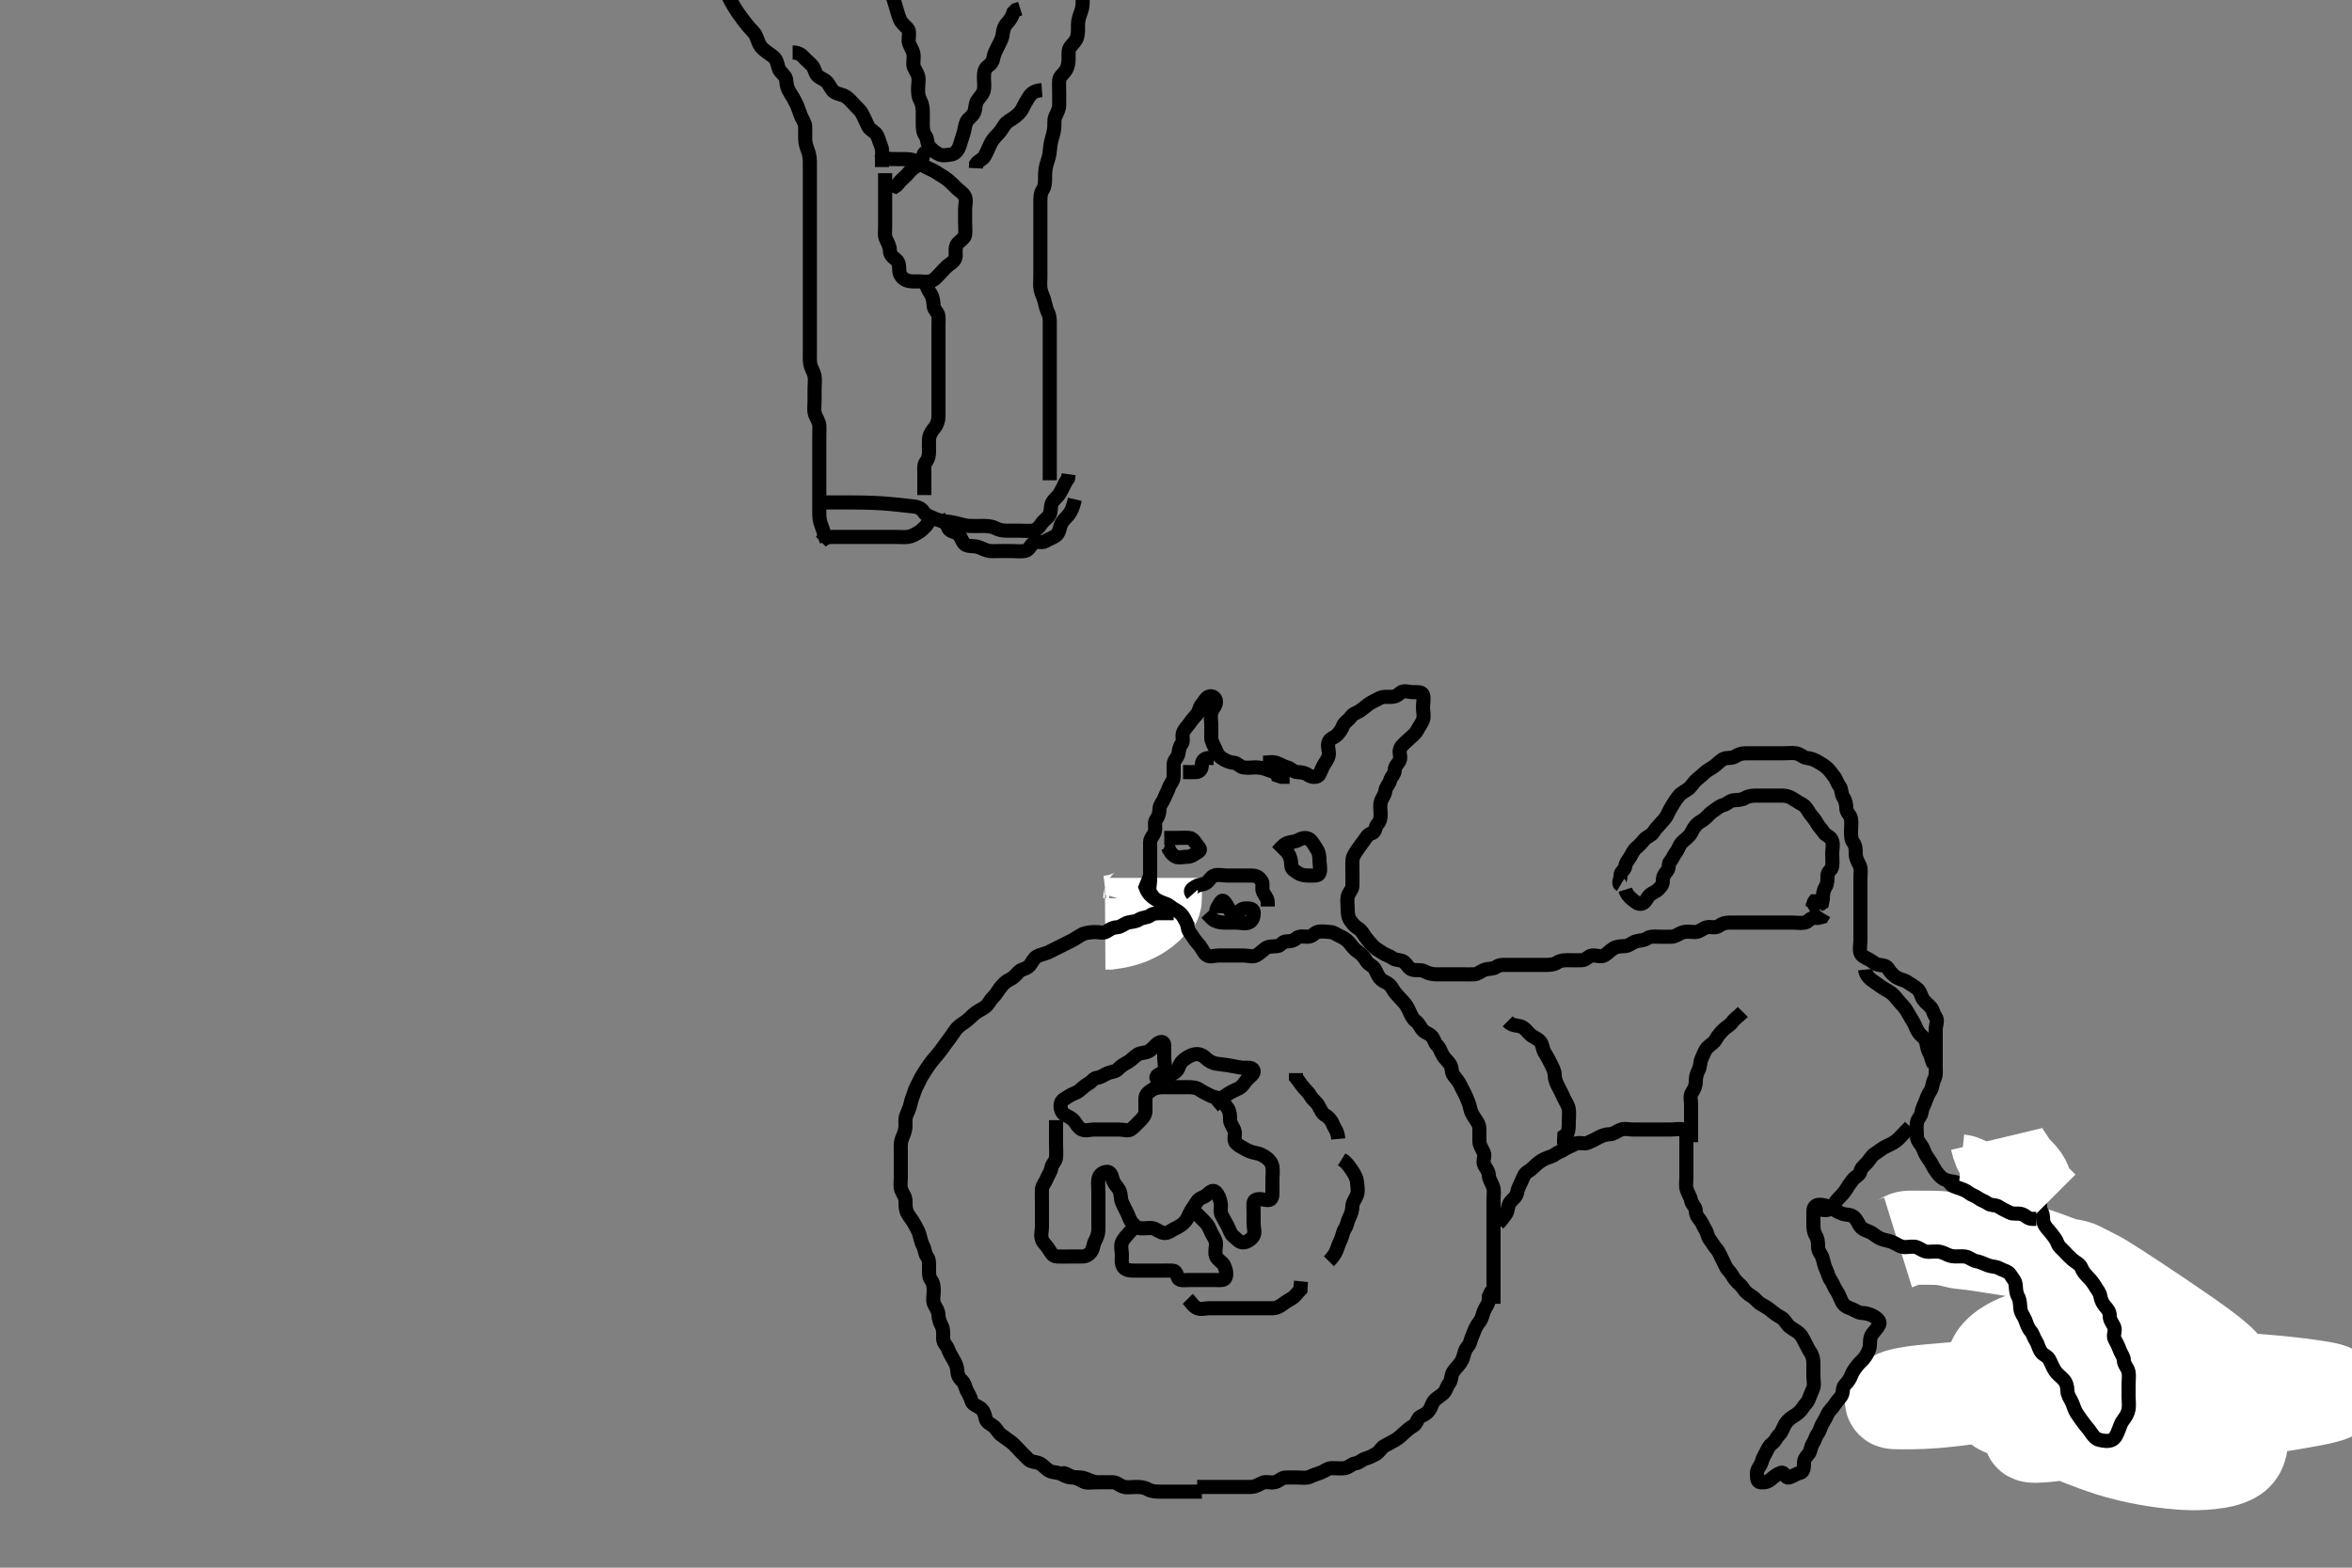 <svg width="500" height="333.333" xmlns="http://www.w3.org/2000/svg" xmlns:svg="http://www.w3.org/2000/svg" xmlns:xlink="http://www.w3.org/1999/xlink">
 <rect width="100%" height="100%" fill="#808080" stroke="none"/>
 <!-- Created with SVG-edit - http://svg-edit.googlecode.com/ -->
 <g display="inline" class="layer">
  <title>Layer 1</title>
  <path t="93925,94525,94734,94791,94888,94976,95010,95072,95127" d="M244.5,193.167C244.784,192.252 245.5,191.945 245.5,191.083C245.5,190.192 245.5,189.288 245.5,188.451L245.5,187.592L245.5,186.667" id="svg_9" stroke-width="20" stroke="#fff" fill="none"/>
  <path t="106272,106975,107030,107090,107128,107155,107230,107311,107406,107478,107519,107556,107574,107656,107711,107759,107826,107872,107943,107984,108032,108062,108104,108172,108224,108257,108327,108410,108425,108464,108527,108600,108607,108640,108672,108777,108858,108911,108942,109000,109047,109087,109212,109243,109368,109400,109448,109535,109595,109656,109671,109777,109846,109886,109967,110044,110184,110232,110279,110358,111036,111396,111527,111593,111772,111956,112056,112126,112297,112329,112359,112391,112510,112612,112693,112747,112780,112823,112848,112848,112873,112928,112971,112989,113006,113021,113174,113207,113254,113372,113372,113406,113431,113509,113560,113922,113955" d="M245.5,195.167C245.5,193.519 245.502,192.592 245.5,191.741C245.498,190.814 244.774,190.353 244.5,189.741C244.149,188.958 244.5,187.945 244.5,187.083C244.5,186.192 244.5,185.288 244.5,184.451C244.5,183.592 244.5,182.667 244.5,181.741C244.5,180.883 244.495,179.945 244.5,179.083C244.505,178.192 245.28,177.673 245.5,176.814C245.731,175.912 245.302,174.891 245.784,174.251C246.295,173.572 246.468,172.882 246.5,171.945C246.529,171.113 247.189,170.537 247.5,169.741C247.829,168.899 248.244,168.214 248.5,167.451C248.763,166.666 249.5,166 249.5,165.167C249.5,164.251 249.484,163.333 249.5,162.519C249.518,161.591 250.32,161.168 250.5,160.288C250.668,159.468 250.692,158.774 251.216,158.168C251.679,157.632 251.192,156.53 251.511,155.741C251.819,154.978 252.458,154.424 252.925,153.741C253.455,152.967 253.816,152.585 254.378,151.945C254.955,151.29 254.913,150.4 255.443,149.814C255.934,149.27 256.24,148.492 256.853,148.167C257.675,147.73 258.505,148.388 258.5,149.219C258.495,150.141 257.719,150.66 257.5,151.519C257.285,152.361 257.5,153.333 257.5,154.192C257.5,154.968 257.5,155.881 257.5,156.814C257.5,157.741 258.039,158.422 258.379,159.266C258.686,160.031 259.009,160.734 259.821,161.266C260.456,161.683 261.329,162.105 262.216,162.167C263.073,162.226 263.544,163.021 264.301,163.165C265.198,163.336 266.147,163.161 267.021,163.167C267.911,163.172 268.819,163.395 269.5,163.667C270.474,164.055 271.379,164.167 271.585,164.883L272.416,165.167L273.333,165.167L274.147,165.167" id="svg_10" stroke-width="3" stroke="#000" fill="none"/>
  <path t="114898,115142,115142,115160,115190,115401,115439,115454,115472,115497,115591,115606,115624,115841,115890,115907,115960,116007,116060,116143,116171,116280,116322,116398,116470,116510,116558,116645,116679,116751,116854,116896,116994,116994,117040,117078,117144,117191,117224,117264,117289,117344,117344,117424,117471,117534,117576,117592,117622,117647,117702,117740,117767,117896,117939,117976,118039,118104,118144,118184,118231,118271,118361,118428,118509,118525,118583,118643,118742,118760,118841,118875,118920,118955,118972,119007,119022,119077,119136,119171,119320,119378,119444,119495,119535,119608,119707,119756,119788,119808,119911,119982,120022,120094,120175,120278,120328,120351,120391,120423,120496,120511,120558,120571,120711,120859,120906,120966,121038,121056,121073,121256,121313,121383,121416,121554,121640,121695,121721,121738,121771,121826,121842,121974,122008,122156,122192,122207,122325,122369,122391,122527,122542,122572,122691,122745,122772,122790,122805,122855,122905,122927,123010,123041,123127,123158,123191,123323,123359,123442,123518,123543,123588,123608,123623,123673,123706,123723,123756,123801,123831,123878,123936,123951,123991,124023,124041,124043,124088,124123,124158,124173,124191,124206,124248,124273,124306,124338,124358,124358,124391,124408,124438,124458,124476,124528,124609,124709,124755,124772,124891,124927,124967,124985,125032,125055,125090,125107,125125,125155,125192,125210,125210,125227,125255,125272,125290,125307,125327,125345,125362,125380,125425,125455,125472,125492,125522,125542,125575,125605,125622,125657,125675,125692,125727,125727,125745,125792,125857,125875,125905,125925,125942,125962,126007,126040,126072,126122,126142,126172,126205,126225,126242,126262" d="M268.5,162.167C269.5,162.167 270.332,161.926 271.215,162.167C272.023,162.387 272.719,162.95 273.667,163.167C274.448,163.346 274.856,164.138 275.796,164.167C276.721,164.195 277.458,164.338 278.147,164.814C278.851,165.299 280.121,165.38 280.479,164.667C280.862,163.904 281.062,163.21 281.496,162.519C281.916,161.85 282.498,161.114 282.5,160.219C282.502,159.333 282.07,158.395 282.536,157.592C282.938,156.899 283.758,156.795 284.333,156.167C284.846,155.607 285.195,155.112 285.5,154.333C285.804,153.557 286.757,153.069 287.147,152.462C287.655,151.673 288.379,151.639 289.147,151.109C289.849,150.626 290.256,150.227 290.925,149.741C291.632,149.228 292.451,148.927 293.143,148.519C293.882,148.083 294.853,148.167 295.721,148.167C296.667,148.167 297.081,147.85 297.721,147.288C298.388,146.704 299.475,147.167 300.379,147.167C301.216,147.167 302.276,147.062 302.5,147.741C302.766,148.549 302.5,149.519 302.5,150.388C302.5,151.333 302.808,152.247 302.499,153.083C302.232,153.803 301.668,154.518 301.279,155.266C300.838,156.114 300.075,156.592 299.443,157.224C298.853,157.814 298.032,158.343 297.667,159.167C297.289,160.018 297.938,160.98 297.5,161.809C297.175,162.425 296.511,162.883 296.5,163.777C296.489,164.646 295.71,165.169 295.5,166C295.3,166.791 294.584,167.321 294.5,168.167C294.413,169.041 293.813,169.607 293.557,170.462C293.291,171.351 293.5,172.251 293.5,173.167C293.5,174.045 293.355,174.691 292.853,175.224C292.268,175.844 292.487,176.942 291.621,177.167C290.807,177.378 290.447,178.043 290,178.688C289.49,179.422 288.919,180.106 288.511,180.741C288.047,181.464 287.51,182.166 287.5,183.083C287.491,183.883 287.5,184.814 287.5,185.667C287.5,186.592 287.543,187.52 287.5,188.388C287.457,189.254 286.68,189.762 286.5,190.667C286.334,191.503 286.5,192.451 286.5,193.333C286.5,194.219 286.581,195.052 287.075,195.741C287.592,196.464 288.013,196.955 288.784,197.451C289.535,197.934 289.808,198.636 290.333,199.333C290.85,200.019 291.264,200.478 291.853,201.114C292.386,201.69 293.082,202.06 293.889,202.592C294.62,203.073 295.384,203.249 296.075,203.741C296.797,204.256 297.809,204.026 298.447,204.519C299.121,205.04 299.436,205.944 300.216,206.165C301.112,206.419 302.054,206.119 302.8,206.519C303.644,206.972 304.475,207.167 305.333,207.167C306.216,207.167 307.075,207.167 308.021,207.167C308.889,207.167 309.784,207.167 310.721,207.167C311.553,207.167 312.5,207.194 313.333,207.167C314.206,207.138 314.865,206.428 315.721,206.167C316.546,205.915 317.408,206.075 318.075,205.592C318.792,205.071 319.721,205.167 320.667,205.167C321.525,205.167 322.416,205.167 323.333,205.167C324.205,205.167 324.932,205.167 325.925,205.167C326.853,205.167 327.721,205.167 328.6,205.167C329.5,205.167 330.369,205.103 331.021,204.667C331.839,204.119 332.784,204.167 333.667,204.167C334.5,204.167 335.301,204.203 336.333,204.167C337.149,204.138 337.654,203.25 338.475,203.167C339.297,203.083 340.331,203.564 341.075,203.131C341.767,202.727 342.145,202.189 342.979,201.667C343.7,201.215 344.554,201.211 345.447,201.167C346.305,201.124 346.977,200.387 347.784,200.167C348.688,199.92 349.456,199.993 350.147,199.519C350.86,199.031 351.805,199.167 352.821,199.167C353.479,199.167 354.515,199.199 355.416,199.167C356.206,199.138 356.922,198.48 357.8,198.224C358.666,197.971 359.601,198.214 360.5,198.167C361.305,198.124 361.984,197.386 362.857,197.167C363.673,196.962 364.72,197.42 365.416,196.883C366.042,196.4 366.785,196.167 367.699,196.167C368.553,196.167 369.5,196.167 370.333,196.167C371.147,196.167 372.069,196.167 372.852,196.167C373.853,196.167 374.785,196.167 375.699,196.167C376.553,196.167 377.447,196.167 378.301,196.167C379.2,196.167 380.064,196.167 381,196.167C381.853,196.167 382.798,196.326 383.667,196.167C384.454,196.022 384.721,195.167 385.667,195.167L386.5,195.167L387.379,194.945L387.784,194.252" id="svg_11" stroke-width="3" stroke="#000" fill="none"/>
  <path t="129288,129415,129505,129572,130010,130010,130056,130073,130108,130179,130275,130351,130391,130463,130503,130568,130591,130641,130691,130726,130759,130806,130856,130911,130960,131013,131161,131177,131260,131344,131359,131416,131449,131509,131536,131576,131639,131664,131767,131767,131857,131874,131925,131958,131990,132040,132075,132103,132176,132239,132325,132340,132398,132458,132481,132551,132642,132690,132705,132725,132740,132800,132825,132919,132941,133009,133124,133238,133329,133359,133359,133424,133481,133559,133559,133600,133727,133776,133903,133968,134015,134055,134095,134125,134175,134240,134258,134328,134360,134408,134530,134591,134609,135255" d="M345.5,189.167C345.784,190.081 346.235,190.597 346.853,191.109C347.502,191.648 348.224,192.406 349.075,192.131C349.813,191.892 350.072,190.991 350.585,190.451C351.19,189.815 351.875,189.721 352.479,189.146C353.124,188.531 353.499,188.081 353.5,187.192C353.501,186.288 353.869,185.852 354.415,185.165C354.935,184.51 354.593,183.63 355.075,183.131C355.631,182.554 355.793,181.826 356.333,181.167C356.799,180.598 356.925,179.741 357.584,179.083C358.147,178.519 359.043,177.956 359.464,177.192C359.89,176.42 360.101,175.903 360.721,175.288C361.293,174.722 361.94,174.513 362.5,174C363.129,173.424 363.562,172.871 364.216,172.451C364.987,171.955 365.509,171.391 366.379,171.167C367.194,170.956 367.655,170.25 368.525,170.167C369.412,170.081 370.213,170.124 370.979,169.667C371.793,169.181 372.667,169.167 373.525,169.167C374.447,169.167 375.204,169.167 376.143,169.167C377.075,169.167 377.925,169.167 378.857,169.167C379.796,169.167 380.468,169.395 381.216,169.883C381.921,170.342 382.596,170.731 383.333,171.167C384.051,171.591 384.345,172.486 384.853,173.114C385.34,173.718 385.904,174.374 386.333,175.167C386.694,175.833 387.242,176.272 387.671,176.968C388.146,177.739 389.194,177.843 389.491,178.809C389.764,179.7 389.5,180.592 389.5,181.519C389.5,182.451 389.609,183.34 389.5,184.192C389.388,185.066 388.501,185.252 388.5,186.167C388.499,187.045 388.513,187.89 388.075,188.603C387.599,189.375 387.5,190.266 387.5,191.167L387.333,192L386.585,192.451L386.5,193.333" id="svg_12" stroke-width="3" stroke="#000" fill="none"/>
  <path t="144872,145238,145344,145359,145802,145824" d="M386.5,190.167C386.479,191.167 385.667,191.333 385.5,192.192L385.279,193.045L384.585,193.451" id="svg_15" stroke-width="3" stroke="#000" fill="none"/>
  <path t="166127,166424,166454,166504,166521,166544,166611,166743,166793,166831,166879,166951,166994,167092,167130,167145,167243,167279,167344,167357,167425,167508,167524,167625,167676,167752,167777,167832,167887,167960,167975,168008,168056,168111,168157,168200,168257,168272,168375,168375,168432,168480,168525,168542,168577,168577,168607,168640,168710,168710,168746,168776,168843,168892,168924,168959,168984,169009,169039,169057,169104,169152,169239,169290,169308,169325,169343,169375,169543,169609,169678,169712,169777,169824,169909,169970,170015,170073,170128,170160,170193,170223,170245,170280,170338,170408,170478,170569,170644,170675,170723,170793,170821,170843,170878,170936,170958,170988,171011,171033,171058,171096,171151,171188,171241,171311,171345,171390,171405,171440,171505,171540,171607,171638,171680,171705,171801,171876,171960,172089,172176,172255,172277,172302,172325,172355,172387,172422,172543,172617,172649,172704,172704,172739,172772,172797,172879,172923,173088,173113,173136,173191,173221,173256,173278,173313,173353,173378,173418,173463,173506,173568,173631,173671,173721,173758,173793,173856,173891,173916,173993,174019,174064,174091,174119,174144,174189,174216,174216,174254,174281,174321,174361,174361,174454,174491,174559,174601,174629,174709,174748,174800,174828,174858,174905,174935,174965,174965,174995,175025,175055,175085,175118,175148,175148,175190,175223,175248,175248,175275,175300,175300,175325,175325,175353,175353,175378,175378,175378,175403" d="M344.5,188.167C343.91,187.814 344.498,187.114 344.5,186.167C344.502,185.288 345.356,185.116 345.5,184.224C345.642,183.345 346.039,183.054 346.5,182.288C346.911,181.605 347.294,180.696 347.925,180.203C348.585,179.688 349.009,179.162 349.557,178.519C350.111,177.871 351.056,177.703 351.5,176.945C351.906,176.253 352.415,175.822 352.925,175.192C353.406,174.599 354.059,174.072 354.443,173.219C354.807,172.41 355.066,172.013 355.5,171.252C355.881,170.583 356.409,169.817 356.925,169.192C357.421,168.592 358.192,168.271 358.889,167.741C359.606,167.198 359.936,166.482 360.5,165.945C361.082,165.392 361.667,165 362.216,164.451C362.853,163.814 363.686,163.449 364.379,162.945C365.077,162.438 365.555,161.858 366.216,161.451C366.986,160.976 368.08,161.33 368.784,160.883C369.538,160.404 370.216,160.167 371.147,160.167C372,160.167 372.925,160.167 373.853,160.167C374.721,160.167 375.6,160.167 376.5,160.167C377.416,160.167 378.216,160.167 379.147,160.167C380,160.167 380.946,160.039 381.8,160.171C382.73,160.315 383.32,161.083 384.111,161.167C385.059,161.267 385.717,161.554 386.5,162C387.28,162.444 387.936,162.851 388.5,163.388C389.082,163.941 389.415,164.512 389.925,165.141C390.406,165.734 390.56,166.549 391.075,167.192C391.544,167.778 391.372,168.813 391.853,169.519C392.359,170.264 392.475,171.083 392.5,171.883C392.529,172.815 393.356,173.217 393.5,174.114C393.635,174.957 393.5,175.809 393.5,176.741C393.5,177.667 393.504,178.519 394,179.167C394.496,179.814 394.498,180.688 394.5,181.556C394.502,182.524 394.962,183.247 395.333,184C395.7,184.745 395.5,185.667 395.5,186.592C395.5,187.519 395.5,188.388 395.5,189.333C395.5,190.192 395.5,191.083 395.5,191.883C395.5,192.814 395.5,193.667 395.5,194.592C395.5,195.519 395.5,196.388 395.5,197.333C395.5,198.192 395.5,199.083 395.5,199.883C395.5,200.814 395.248,201.702 395.5,202.592C395.686,203.247 396.575,203.633 397.379,204.045C398.081,204.405 398.654,205.083 399.5,205.167C400.41,205.257 401.045,205.33 401.504,206.114C401.933,206.845 402.634,207.515 403.301,207.883C404.139,208.344 404.897,208.383 405.584,208.883C406.295,209.4 407.075,209.741 407.721,210.388C408.333,211 408.4,211.873 408.853,212.519C409.384,213.278 410.008,213.615 410.499,214.252C411.057,214.977 410.972,215.543 411.496,216.224C412.055,216.951 411.5,218 411.5,218.883C411.5,219.741 411.5,220.667 411.5,221.519C411.5,222.451 411.5,223.388 411.5,224.219C411.5,225.141 411.5,226 411.5,226.883C411.5,227.777 411.624,228.701 411.216,229.452C410.786,230.244 410.865,231.172 410.415,231.883C409.947,232.62 409.674,233.205 409.415,233.967C409.113,234.855 408.615,235.562 408.5,236.519C408.401,237.344 407.644,237.848 407.5,238.741C407.353,239.655 407.499,240.519 407.5,241.452C407.501,242.365 407.97,242.901 408.464,243.592C408.95,244.273 409.108,245.165 409.557,245.814C410.088,246.582 410.493,247.161 410.857,247.876C411.188,248.527 411.774,249.425 412.447,250.114C413.004,250.684 413.804,251.062 414.701,251.168C415.674,251.283 416.373,251.487 417.257,252.045C417.994,252.511 418.698,253.123 419.385,253.165C420.324,253.223 421.343,253.074 422.125,253.203C423.008,253.348 423.691,253.815 424.7,254.045C425.489,254.225 426.5,254.333 427.289,254.592L428.015,254.883L428.958,255.146" id="svg_17" stroke-width="3" stroke="#000" fill="none"/>
  <path t="180475,180757,180772,180837,180837,180869,180904,180934,180967,180997,181039,181087,181117,181149,181209,181294,181345,181408,181445,181495,181528,181558,181590,181623,181623,181665,181665,181695,181728,181763,181815,181815,181855,181855,181885,181913,181940,181968,181968,181995,181995,182023,182050,182050,182095,182175,182223,182223,182255,182288,182315,182345,182388,182418,182445,182505,182535,182535,182563,182563,182590,182709,182725,182770,182808,182848,182890,182928,182970,183010,183048,183113,183113,183150,183190,183265,183303,183585,183736,183874,183922,184166,184209,184270,184343,184343,184389,184404,184424,184449,184479,184526,184559,184591,184639,184664,184664,184704,184721,184744,184864,184889,184911,184959,185007,185032,185080,185105,185135,185160,185225,185240,185280,185305,185322,185337,185355,185392,185455,185495,185505,185537,185537,185572,185587,185605,185637,185655,185680,185707,185722,185755,185772,185807,185909,185940,185975,185975,186007,186057,186087,186112,186140,186155,186155,186172,186187,186187,186205,186222,186237,186255,186295,186305,186337,186372,186392,186437,186455,186472,186487,186512,186522,186537,186555" d="M426.5,254.167C427.333,254.333 427.832,254.98 428.6,255.388C429.25,255.733 430.12,255.995 431,256.188C431.842,256.371 432.424,257.254 433.075,257.741C433.784,258.273 434.575,258.583 435.333,259C435.999,259.366 436.912,259.485 437.379,260.267C437.846,261.048 438.5,261.333 438.5,262.219C438.5,263.167 438.918,263.721 439.379,264.388C439.883,265.118 439.742,266.116 440.147,266.81C440.588,267.564 440.585,268.442 441.075,269.181C441.521,269.855 441.5,270.688 441.5,271.649C441.5,272.457 441.848,273.301 442.216,273.968C442.67,274.792 442.398,275.775 442.521,276.688C442.631,277.505 443.163,278.313 443.379,279.145C443.586,279.948 443.509,280.941 443.853,281.815C444.112,282.472 444.426,283.455 444.5,284.267C444.584,285.178 445.295,285.82 445.479,286.667C445.668,287.536 446.261,288.108 446.499,288.883C446.75,289.704 447.339,290.048 447.979,290.688C448.624,291.331 448.91,292.322 449.521,292.646C450.437,293.132 451.41,292.801 452.143,293.224C452.954,293.692 453.439,294.382 453.5,295.333C453.555,296.19 453.482,296.968 453.5,297.867C453.518,298.767 454.117,299.477 454.415,300.365C454.697,301.209 454.5,302.167 454.5,302.967C454.5,303.867 454.5,304.81 454.5,305.688C454.5,306.556 454.882,307.722 454.279,308.167C453.518,308.728 452.419,308.474 451.584,308.165C450.864,307.899 450.766,306.736 450.279,306.166C449.756,305.557 449.617,304.805 449.147,304.219C448.615,303.555 447.722,303.23 447.501,302.451C447.248,301.555 447.615,300.584 447.5,299.741C447.388,298.923 446.776,298.132 446.501,297.452C446.191,296.683 445.538,295.93 444.784,295.451C444.08,295.003 443.21,294.889 442.553,294.219C441.995,293.651 441.515,292.786 441,292.167C440.5,291.565 440.5,290.667 440.5,289.777C440.5,288.883 440.5,287.945 440.5,287.083C440.5,286.192 440.5,285.288 440.5,284.462C440.5,283.567 440.5,282.688 440.5,281.741C440.5,280.883 440.578,279.942 440.5,279.083C440.416,278.155 439.853,277.523 439.216,276.883C438.586,276.25 438.273,275.623 437.621,274.945C437.064,274.366 436.5,273.764 436,273.167C435.477,272.542 435.172,271.605 434.416,271.168C433.655,270.729 433.127,270.472 432.585,269.883C431.964,269.207 431.842,268.357 430.9,268.177C430.036,268.013 429.283,267.78 428.5,267.333C427.72,266.889 427.177,266.261 426.315,266.177C425.39,266.087 424.542,265.933 423.8,265.519C423.036,265.094 422.297,264.623 421.4,264.288C420.549,263.97 420.128,263.704 419.464,263.177C418.775,262.63 417.558,263.519 416.853,263.11C416.045,262.641 415.488,262.342 414.699,262.081C413.927,261.826 413.1,261.203 412.204,261.162L411.525,260.741L411,260.188" id="svg_18" stroke-width="3" stroke="#000" fill="none"/>
  <path t="191745,191800,191825,191855,191855,191855,191855,191867,191867,191867,191867,191867,191877,191877,191880,191890,191890,191890,191907,191907,191907,191907,191907,191907,191907,191925,191925,191925,191925,191925,191925,191925,191940,191940,191940,191940,191940,191940,191957,191957,191957,191957,191975,191990,192007,192007,192025,192040,192112,192112,192112,192112,192112,192155,192155,192157,192157,192157,192157,192157,192157,192157,192200,192200,192200,192202,192202,192202,192202,192202,192202,192247,192247,192247,192247,192247,192247,192247,192247,192250,192295,192295,192295,192295,192295,192295,192295,192295,192295,192340,192342,192342,192342,192342,192342,192342,192342,192342,192385,192387,192387,192387,192387,192422,192425,192425,192425,192462,192462,192462,192462,192502,192502,192502,192502,192502,192565,192565,192565,192565,192565,192565,192565,192565,192605,192605,192605,192605,192605,192605,192605,192605,192607,192625,192625,192625,192625,192625,192625,192627,192627,192627,192640,192640,192640,192640,192640,192640,192640,192640,192640,192655,192655,192655,192655,192655,192655,192657,192657,192657,192670,192672,192672,192672,192672,192690,192690,192690,192690,192705,192705,192722,192737,192737,192755,192757,192757,192775,192775,192775,192787,192790,192790,192790,192790,192807,192807,192807,192807,192807,192822,192825,192825,192825,192825,192825,192825,192840,192840,192840,192840,192840,192840,192840,192855,192855,192857,192875,192875,192912,192912,192925,192940,192940,192955,192957,192957,192957,192957,192975,192975,192975,192975,192975,192975,192975,192977,192990,192990,192990,192990,192992,192992,192992,192992,192992,193005,193005,193007,193007,193007,193007,193007,193007,193007,193022,193022,193025,193025,193025,193025,193025,193025,193025,193040,193040,193040,193040,193040,193040,193042,193042,193042,193055,193055,193057,193057,193057,193057,193057,193057,193057,193072,193072,193072,193072,193072,193075,193075,193075,193075,193087,193090,193090,193090,193090,193090,193090,193090,193092,193105,193105,193107,193107,193107,193107,193107,193107,193107,193122,193122,193125,193125,193125,193125,193125,193125,193127,193257,193257,193257,193257,193257,193260,193260,193260,193260,193370,193370,193372,193372,193372,193372,193372,193372,193375,193395,193395,193395,193395,193395,193397,193397,193397,193397,193410,193412,193412,193412,193412,193412,193412,193412,193415,193427,193427,193427,193427,193430,193430,193430,193430,193430,193445,193445,193447,193447,193447,193447,193447,193447,193447,193462,193462,193462,193462,193465,193465,193465,193465,193465" d="M403.5,264.167C404.416,263.883 404.865,263.195 405.833,263.167C406.523,263.146 407.393,263.167 408.073,263.167C409.243,263.167 410.106,263.161 411,263.188C411.895,263.214 412.338,263.203 413.557,263.388C414.625,263.55 415.233,263.784 416.333,264C417.056,264.142 417.836,264.173 419.167,264.333C420.044,264.439 420.533,264.522 421.604,264.688C422.179,264.776 422.775,264.872 423.391,264.968C425.321,265.269 425.983,265.367 426.648,265.471C427.315,265.576 427.981,265.675 429.29,265.924C429.932,266.046 431.169,266.324 431.757,266.488C432.882,266.802 433.41,266.982 434.407,267.341C435.33,267.674 436.164,268.007 436.927,268.28C437.914,268.634 438.71,268.963 439.686,269.11C440.592,269.245 441.458,269.401 442.2,269.814C442.964,270.24 443.762,270.583 444.603,271.047C445.094,271.319 445.822,271.656 446.343,271.962C447.01,272.355 448.836,273.497 450.027,274.266C451.388,275.144 452.873,276.12 454.449,277.164C456.085,278.248 457.739,279.354 459.375,280.458C460.963,281.53 463.836,283.496 465.056,284.351C466.133,285.107 467.075,285.782 467.892,286.385C468.607,286.913 469.224,287.384 469.757,287.807C470.225,288.18 471.002,288.831 471.335,289.124C471.645,289.397 471.93,289.66 472.181,289.927C472.422,290.182 472.641,290.447 472.829,290.729C473.02,291.014 473.341,291.664 473.479,292.031C473.624,292.418 473.75,292.833 473.875,293.264C474.003,293.708 474.124,294.163 474.253,294.623C474.382,295.086 474.662,296.002 474.821,296.445C474.978,296.883 475.148,297.31 475.315,297.731C475.479,298.146 475.643,298.554 475.79,298.962C475.935,299.364 476.198,300.161 476.329,300.967C476.459,301.762 476.487,302.567 476.497,303.367C476.513,304.566 476.513,305.359 476.458,306.125C476.406,306.854 476.279,307.898 475.772,308.648C475.271,309.389 474.669,309.743 473.635,310.145C472.837,310.456 471.898,310.635 471.396,310.72C470.329,310.901 469.167,311.009 468.556,311.045C467.264,311.12 466.575,311.116 465.854,311.104C465.099,311.091 464.304,311.058 463.471,310.995C461.665,310.856 460.692,310.731 459.676,310.593C458.622,310.451 457.54,310.282 456.438,310.083C455.317,309.882 454.188,309.659 453.064,309.393C450.826,308.864 449.741,308.533 448.677,308.199C447.634,307.87 446.623,307.522 445.646,307.167C444.699,306.823 443.794,306.475 442.929,306.135C441.331,305.505 440.608,305.21 439.928,304.937C439.29,304.681 438.69,304.44 438.125,304.208C437.589,303.989 437.079,303.778 436.592,303.569C435.665,303.171 435.221,302.968 434.785,302.768C434.357,302.572 433.937,302.376 433.521,302.188C433.111,302.002 432.707,301.819 432.301,301.652C431.504,301.324 430.703,301.048 430.305,300.924C429.523,300.68 428.752,300.491 427.322,300.067C426.663,299.871 425.752,299.586 425.272,299.281C424.239,298.625 423.742,297.853 423.557,296.924C423.37,295.981 423.5,295.196 423.5,294.396C423.5,293.625 423.474,292.764 423.504,291.567C423.519,290.966 423.543,290.006 424.165,288.867C424.513,288.229 425.085,287.665 425.728,287.124C426.065,286.84 427.232,286.066 428.119,285.628C428.577,285.402 429.553,285.001 430.066,284.828C431.654,284.294 432.22,284.18 432.787,284.053C433.943,283.796 434.54,283.7 435.147,283.613C436.384,283.436 437.666,283.329 438.32,283.288C438.977,283.247 440.272,283.2 440.896,283.188C441.495,283.175 442.589,283.159 443.871,283.167C444.705,283.172 445.467,283.233 446.268,283.451C447.256,283.719 448.187,283.923 448.958,284.167C449.826,284.44 450.558,285.304 450.324,285.981C450.037,286.811 449.146,287.457 448.833,287.729C448.117,288.352 447.697,288.698 446.091,289.688C445.475,290.068 444.792,290.429 444.056,290.792C443.276,291.177 442.435,291.553 441.534,291.914C440.586,292.295 438.504,293.012 437.371,293.345C436.192,293.692 434.959,294.014 433.684,294.32C432.377,294.634 431.037,294.927 429.673,295.205C428.293,295.487 425.501,296.005 424.101,296.245C422.709,296.484 421.328,296.706 419.964,296.909C418.626,297.109 417.317,297.29 416.043,297.448C414.813,297.6 412.501,297.84 411.43,297.924C410.421,298.002 409.47,298.057 408.58,298.095C407.75,298.13 406.98,298.148 406.27,298.158C405.62,298.166 404.5,298.168 404.03,298.166C403.617,298.165 403.261,298.164 402.959,298.145C402.708,298.13 402.503,298.111 402.356,298.052C402.244,298.008 402.149,297.828 402.188,297.724C402.239,297.588 402.382,297.444 402.593,297.305C402.864,297.128 403.242,296.967 403.718,296.815C404.295,296.631 405.832,296.321 406.803,296.188C407.91,296.036 409.158,295.91 410.543,295.781C412.062,295.64 413.717,295.505 415.506,295.357C417.428,295.197 421.667,294.835 423.979,294.624C426.409,294.403 428.943,294.165 431.568,293.937C434.27,293.703 437.038,293.477 439.858,293.286C442.717,293.093 448.5,292.815 451.398,292.753C454.285,292.691 457.151,292.685 459.983,292.721C462.771,292.757 465.504,292.834 468.171,292.942C470.762,293.046 475.667,293.325 477.961,293.488C480.145,293.644 482.214,293.815 484.165,294.003C486.001,294.179 487.716,294.368 489.307,294.571C490.777,294.759 493.34,295.136 494.404,295.368C495.263,295.556 496.006,295.77 495.965,296.073C495.906,296.509 494.772,296.768 493.225,297.138C490.963,297.68 483.836,298.853 478.877,299.578C473.185,300.41 467.01,301.245 460.617,302.071C454.273,302.89 448.232,303.634 442.754,304.24C438.108,304.753 431.74,305.742 431.649,305.053C431.55,304.306 434.147,304.246 436.864,303.684C440.223,302.989 444.006,302.305 447.966,301.63C451.856,300.968 458.495,299.952 460.823,299.732C462.439,299.579 463.628,299.353 463.871,299.736C463.98,299.909 463.406,300.23 462.635,300.514C461.637,300.882 459.171,301.52 457.858,301.78C456.537,302.042 455.201,302.245 453.86,302.401C452.523,302.557 451.187,302.665 449.862,302.734C448.554,302.803 446,302.842 444.766,302.824C443.567,302.806 442.407,302.762 441.293,302.705C440.229,302.651 439.22,302.583 438.271,302.515C437.387,302.451 435.834,302.331 435.172,302.288C434.587,302.25 434.071,302.222 433.62,302.203C433.229,302.186 432.893,302.177 432.608,302.171L432.367,302.168" id="svg_19" stroke-width="20" stroke="#fff" fill="none"/>
  <path t="200134,200431,200534,200634,200634,200634,200634,200689,200689,200689,200689,200746,200746,200796" d="M244.5,191.167C244.479,192.167 243.957,192.734 243.167,193.333C242.497,193.841 241.959,194.208 241.012,194.683C240,195.19 239.26,195.419 238.542,195.625C237.871,195.818 236.764,196.045 235.814,196.162L234.936,196.167" id="svg_20" stroke-width="20" stroke="#fff" fill="none"/>
  <path t="222830,223934,223934,223950,223950,224056,224102,224149,224169,224229,224254,224456,224503,224503,224606,224688,224837,225005,225020,225046,225053,225158,225158,225270,225293,225373,225442,225795,225852,225869,225902,225949,225987,226075,226126,226151,226255,226326,226326,226374,226414,226472,226512,226589,226673,226707,226739,226754,226857,226926,226991,227062,227110,227175,227291,227406,227513,227622,227655,227741,227792,227917,227956,228009,228102,228135,228257,228351,228408,228462,228504,228574,228654,228705,228775,228775,228805,228855,228903,228958,228985,229038,229103,229205,229303,229335,229441,229441,229525,229586,229689,229689,229736,229758,229889,229935,229953,229970,230057,230118,230150,230205,230235,230303,230325,230370,230388,230403,230420,230485,230485,230510,230558,230558,230573,230620,230653,230703,230703,230735,230770,230815,230845,230878,230933,230953,230985,231005,231038,231070,231088,231105,231120,231153,231170,231185,231203,231235,231253,231285,231310,231335,231353,231370,231403,231445,231478,231520,231553,231585,231623,231638,231678,231720,231738,231770,231810,231825,231843,231870,231888,231905,231935,231955,231985,232020,232038,232055,232070,232156" d="M242.5,187.167C243.333,187.5 243.367,188.412 243.784,189.28C244.104,189.946 244.828,190.729 245.584,191.165C246.346,191.605 246.895,191.883 247.784,192.168C248.547,192.413 248.935,192.94 249.667,193.333C250.351,193.701 251.08,194.199 251.499,194.883C251.931,195.589 252.397,196.34 252.5,197.167C252.612,198.066 253.201,198.542 253.667,199.333C254.061,200.003 254.651,200.547 255.147,201.219C255.656,201.908 255.814,202.536 256.501,203.081C257.156,203.601 258.147,203.167 259.075,203.167C260,203.167 260.853,203.167 261.784,203.167C262.667,203.167 263.553,203.167 264.447,203.167C265.333,203.167 266.253,203.562 267.075,203.131C267.827,202.736 268.352,202.132 269,201.667C269.755,201.124 270.674,201.275 271.525,201.167C272.4,201.055 272.585,200.167 273.5,200.167C274.379,200.166 275.025,200.021 275.557,199.519C276.177,198.934 277.216,199.176 278.075,199.167C279,199.156 279.422,198.35 280.075,198.167C280.894,197.937 281.854,198.117 282.784,198.167C283.587,198.209 284.214,198.791 285.064,199.156C285.862,199.498 286.564,200.063 287.075,200.741C287.609,201.452 288.08,201.991 288.784,202.451C289.533,202.939 290.056,203.631 290.5,204.388C290.906,205.081 291.822,205.316 292.216,205.968C292.685,206.744 292.905,207.567 293.511,208.167C294.107,208.757 294.751,208.812 295.379,209.388C295.99,209.949 296.154,210.607 296.667,211.167C297.242,211.795 297.667,212.333 298.216,212.883C298.925,213.592 299.283,214.284 299.667,215.167C299.987,215.903 300.394,216.723 301,217.146C301.69,217.628 301.861,218.407 302.501,219.081C303.007,219.614 303.749,219.719 304.333,220.333C304.936,220.967 304.91,221.704 305.499,222.252C306.141,222.851 306.246,223.609 306.721,224.388C307.172,225.127 307.726,225.556 308.216,226.251C308.769,227.034 308.462,227.929 309,228.646C309.621,229.474 310.141,229.997 310.496,230.809C310.853,231.628 311.314,232.306 311.667,233.167C311.942,233.838 312.352,234.659 312.504,235.524C312.659,236.397 313.108,237.165 313.557,237.814C314.088,238.582 314.5,239.192 314.5,240.083C314.5,240.883 314.495,241.814 314.5,242.688C314.505,243.567 315.1,244.304 315.443,245.114C315.789,245.932 315.106,246.879 315.536,247.731C315.888,248.429 316.483,249.046 316.5,249.883C316.518,250.778 317.118,251.477 317.415,252.367C317.7,253.224 317.5,254.114 317.5,255C317.5,255.814 317.5,256.741 317.5,257.603C317.5,258.567 317.5,259.462 317.5,260.333C317.5,261.219 317.5,262.114 317.5,263C317.5,263.814 317.5,264.741 317.5,265.603C317.5,266.567 317.5,267.462 317.5,268.333C317.5,269.267 317.5,270.114 317.5,271C317.5,271.814 317.5,272.741 317.5,273.603C317.5,274.567 317.5,275.467 317.5,276.365L317.5,277.219" id="svg_21" stroke-width="3" stroke="#000" fill="none"/>
  <path t="232956,233205,233254,233269,233286,233301,233319,233336,233374,233404,233439,233471,233524,233555,233585,233620,233635,233702,233720,233770,233790,233790,233815,233837,233852,233907,233954,233986,234004,234036,234054,234101,234154,234169,234169,234189,234219,234239,234239,234254,234271,234289,234319,234339,234339,234356,234371,234386,234421,234446,234486,234504,234519,234521,234536,234539,234556,234639,234798,234838,234853,234873,234928,234938,234985,235105,235150,235200,235240,235336,235353,235371,235406,235431,235506,235518,235536,235553,235623,235656,235686,235703,235726,235758,235786,235806,235838,235853,235886,235903,235918,235966,235986,235986,236056,236093,236118,236223,236263,236286,236303,236358,236389,236419,236437,236452,236469,236469,236487,236502,236519,236537,236614,236647,236687,236719,236752,236752,236787,236802,236819,236837,236894,236949,236949,236974,237024,237055,237085,237102,237120,237152,237185,237220,237252,237270,237295,237320,237342,237370,237402,237420,237435,237462,237502,237520,237535,237552,237602,237632,237652,237685,237702,237702,237742,237775,237815,237837,237877,237935,237970,238015,238091,238813,238828,238851,239145,239206,239236,239278,239291,239333,239719,239931,239953,239991,240105,240136,240166,240229,240271,240301,240336,240351,240391,240421,240501,240526,240559,240591,240691,240691,240735,240775,240790,240840,240870,240905,240938,240973,241089,241104,241151,241166,241184,241231,241249,241289,241311,241405,241439,241459,241504,241539,241589,241609,241641,241661,241751,241774,241841,241902,241973,242054,242077,242097,242119,242119,242142,242142,242162,242443,242474,242496,242519,242541,242561,242591,242621,242689,242736,242756,242806,242838,242838,242868,242918,242938,242976,243038,243068,243103,243123,243168,243191,243218,243263,243296,243373,243431,243591,243652,243687,243719,243719,243742,243762,243784,243807,243854,243887,243922,243954,243974,243997,243999,244039,244062,244084,244104,244107,244174,244190,244220,244243,244265,244268,244290,244313,244338,244360,244398,244398,244455,244473,244493,244495,244513,244513,244533,244553,244573,244573,244620,244655,244675,244695,244715,244715,244735,244755,244841,244857,244902,244935,244957,244957,244980,245007,245032,245057,245085,245122,245122,245152,245180,245205,245232,245257,245285,245310,245337,245337,245365,245392,245392,245417,245445,245472,245497,245525,245552,245577,245577,245597,245620,245655,245677,245697,245720,245742,245765,245787,245807,245830,245852,245852,245920,245957,245990,246020,246042,246263,246311,246339,246384,246411,246439,246466,246526,246724,246724,246791,246983,247039,247067,247204,247255,247295,247323,247360,247408,247435,247508,247559,247586,247646,247689,247721,247776,247821,247864,247891,247921,247949,247991,247991,248039,248071,248141,248190,248193,248263,248310,248368,248415,248478,248508,248560,248608,248655,248683,248713,248740,248770,248798,248825,248855,248910,248955,249000,249028,249070,249110,249140,249190,249220,249270,249335,249365,249393,249440,249468,249513,249600,249635,249673,249720,249748" d="M318.5,260.167C319.216,259.451 319.646,258.782 320.147,258.114C320.643,257.452 320.463,256.405 321,255.688C321.504,255.014 322.351,254.487 322.5,253.667C322.667,252.746 322.999,252.111 323.415,251.251C323.763,250.529 323.958,249.624 324.721,249.167C325.41,248.754 325.886,248.297 326.464,247.741C326.969,247.256 327.638,246.781 328.3,246.451C329.143,246.03 329.901,245.966 330.584,245.451C331.199,244.986 331.93,244.797 332.721,244.288C333.454,243.817 334.107,243.658 334.853,243.224C335.605,242.786 336.717,243.331 337.5,243C338.282,242.67 339.032,242.302 339.785,241.883C340.573,241.444 341.3,241.185 342.2,241.167C343.101,241.148 343.749,240.469 344.667,240.167C345.458,239.906 346.3,240.167 347.2,240.167C348.1,240.167 349.064,240.167 349.936,240.167C350.796,240.167 351.721,240.167 352.6,240.167C353.5,240.167 354.257,240.167 355.153,240.167C356.016,240.167 357.086,239.93 357.925,240.167C358.574,240.35 358.5,241.388 358.5,242.266C358.5,243.192 358.5,244.083 358.5,244.883C358.5,245.814 358.5,246.741 358.5,247.592C358.5,248.519 358.5,249.388 358.5,250.333C358.5,251.167 358.327,252.115 358.557,252.871C358.817,253.725 359.364,254.463 359.5,255.266C359.644,256.119 360.482,256.591 360.5,257.452C360.519,258.365 360.93,258.815 361.415,259.452C361.97,260.182 362.071,260.738 362.5,261.388C362.975,262.108 362.966,262.889 363.443,263.519C363.993,264.247 364.372,264.964 364.925,265.592C365.546,266.296 365.751,267.111 366.147,267.81C366.605,268.616 366.784,269.451 367.416,270.083C368,270.667 368.359,271.475 368.853,272.114C369.373,272.787 370.078,273.19 370.499,273.883C370.929,274.59 371.636,275.173 372.351,275.603C373.201,276.114 373.597,276.854 374.301,277.251C375.118,277.711 375.889,278.141 376.5,278.667C377.111,279.192 377.818,279.703 378.667,280.167C379.369,280.55 379.666,281.334 380.216,281.883C380.856,282.52 381.733,282.848 382.416,283.451C383.009,283.974 383.247,284.539 383.667,285.333C384.03,286.02 384.37,286.815 384.853,287.519C385.346,288.239 385.5,289.045 385.5,289.871C385.5,290.731 385.5,291.667 385.5,292.592C385.5,293.451 385.774,294.454 385.443,295.219C385.141,295.918 384.806,296.724 384.489,297.556C384.216,298.272 383.638,298.678 383.147,299.462C382.679,300.21 381.923,300.738 381.216,301.168C380.523,301.589 379.895,302.173 379.504,302.814C379.037,303.581 378.805,304.532 378.216,305.081C377.646,305.613 377.424,306.419 376.784,306.881C376.041,307.418 375.863,307.968 375.464,308.731C375.067,309.489 374.744,310.001 374.5,310.881C374.279,311.679 373.5,312.333 373.5,313.219C373.5,314.114 373.486,315.083 374.216,315.167C375.141,315.273 375.902,315.054 376.496,314.519C377.036,314.033 377.732,313.472 378.553,313.171C379.408,312.857 379.502,314.299 380.216,314.167C381.038,314.015 381.719,313.384 382.667,313.167C383.447,312.988 383.5,312 383.5,311.114C383.5,310.219 383.951,309.791 384.479,309.146C384.973,308.541 384.871,307.738 385.379,306.945C385.857,306.199 385.935,305.512 386.443,304.814C386.939,304.131 387.004,303.348 387.5,302.592C387.868,302.032 388.158,301.439 388.521,300.667C388.876,299.91 389.599,299.375 390.075,298.603C390.514,297.891 390.995,297.479 391.443,296.81C391.912,296.108 391.585,295.082 392.216,294.451C392.852,293.814 393.307,293.124 393.585,292.365C393.897,291.514 394.488,290.801 395,290.167C395.474,289.579 396.055,289.186 396.496,288.519C396.991,287.77 397.457,286.97 397.5,286.067C397.54,285.225 397.512,284.343 398,283.667C398.513,282.955 399.128,282.425 399.479,281.667C399.837,280.893 398.949,280.226 398.2,279.814C397.361,279.352 396.613,279.213 395.675,279.156C394.981,279.114 394.143,278.457 393.279,278.167C392.489,277.901 391.853,277.462 391.5,276.667C391.147,275.871 390.833,275.026 390.333,274.333C389.822,273.625 389.698,272.891 389.216,272.251C388.705,271.572 388.643,270.824 388.216,269.967C387.887,269.305 387.688,268.424 387.464,267.556C387.246,266.713 386.501,266.083 386.5,265.192C386.499,264.288 386.471,263.445 386,262.688C385.528,261.927 385.5,261.083 385.5,260.192C385.5,259.288 385.5,258.451 385.5,257.592C385.5,256.667 385.925,256.167 386.853,256.167C387.721,256.167 388.557,256.456 389.2,256.814C390.053,257.288 390.811,257.783 391.699,258.081C392.512,258.355 393.356,258.175 394.064,258.741C394.854,259.373 395.032,260.365 395.667,261C396.301,261.635 397.199,261.712 397.925,262.177C398.561,262.585 399.16,263.151 399.984,263.451C400.688,263.707 401.694,263.816 402.553,264.224C403.347,264.601 404.021,265.156 404.984,265.167C405.675,265.174 406.802,264.904 407.553,265.224C408.362,265.569 408.979,266.156 409.943,266.167C410.685,266.175 411.762,266.002 412.561,266.203C413.434,266.421 414.088,266.96 415.095,267.11C415.837,267.22 416.87,267.067 417.7,267.168C418.62,267.28 419.268,268.008 420.143,268.162C421.008,268.315 421.703,268.71 422.6,269.045C423.451,269.363 424.29,269.269 425,269.667C425.888,270.163 426.914,270.271 427.379,271.045C427.784,271.722 428.416,272.321 428.5,273.167C428.579,273.963 428.557,274.867 429,275.667C429.443,276.467 429.42,277.369 429.5,278.251C429.584,279.178 430.182,279.795 430.511,280.603C430.817,281.354 431.071,282.329 431.667,283C432.205,283.606 432.302,284.365 432.784,285.084C433.226,285.743 433.3,286.447 433.785,287.28C434.296,288.157 435.188,288.265 435.584,288.968C436.044,289.785 436.33,290.643 436.853,291.462C437.304,292.169 438.046,292.663 438.699,293.367C439.237,293.947 439.489,294.767 439.5,295.731C439.51,296.603 440.066,297.319 440.443,298.114C440.771,298.806 440.96,299.69 441.447,300.462C441.89,301.165 442.421,301.841 442.936,302.567C443.413,303.238 444.042,303.865 444.511,304.592C444.919,305.226 445.496,305.986 446.333,306.167C447.196,306.353 448.172,306.558 449,306.146C449.715,305.79 450.045,304.914 450.379,304.067C450.711,303.222 450.884,302.576 451.415,301.883C451.973,301.154 452.356,300.488 452.5,299.667C452.66,298.755 452.5,297.81 452.5,296.968C452.5,296.083 452.5,295.167 452.5,294.288C452.5,293.451 452.665,292.5 452.479,291.646C452.3,290.822 451.505,290.141 451.5,289.251C451.495,288.451 450.878,287.825 450.585,286.968C450.271,286.048 449.932,285.493 449.536,284.741C449.135,283.98 449.795,282.894 449.443,282.114C449.098,281.35 448.5,280.724 448.5,279.872C448.5,278.883 448.111,278.463 447.557,277.814C447.009,277.172 446.649,276.484 446.5,275.592C446.359,274.753 445.831,274.243 445.5,273.667C445.085,272.943 444.536,272.203 443.925,271.592C443.279,270.945 442.751,270.306 442.464,269.556C442.152,268.738 441.203,268.387 440.553,267.814C439.964,267.296 439.388,266.687 438.853,266.114C438.213,265.429 437.677,265.091 437.415,264.365C437.106,263.513 436.496,262.814 436,262.167C435.504,261.519 434.852,260.999 434.504,260.114C434.178,259.281 434.462,258.36 434,257.646C433.515,256.897 433.806,255.93 433.464,255.141C433.117,254.341 432.216,253.883 431.557,253.219L431.415,252.451L430.621,251.945L430.147,251.224" id="svg_22" stroke-width="3" stroke="#000" fill="none"/>
  <path t="252604,252739,252739,252761,252789,252789,252789,252804,252821,252821,252854,252871,252871,252904,252904,252921,252921,252939,252954,252954" d="M424.5,242.167C424.936,243.992 425.284,244.695 425.9,245.541C426.484,246.345 426.869,247.011 427.3,247.683C427.861,248.557 428.5,249.167 429.064,249.731C429.721,250.388 430.299,251.175 430.499,251.881C430.744,252.749 431.154,253.554 431.7,254.281C432.16,254.894 432.9,255.567 433.6,256.267L434.143,256.81" id="svg_23" stroke-width="20" stroke="#fff" fill="none"/>
  <path t="254212,254491,254525,254545,254547,254547,254557,254557,254557,254572,254572,254585,254944,254957" d="M416.5,251.167C417.301,251.252 417.988,251.736 418.822,252.267C419.517,252.709 420.182,252.977 421.183,253.367C421.976,253.675 422.763,253.909 423.686,254.462C424.322,254.843 425.215,255.165 426.111,255.203L426.9,255.592" id="svg_24" stroke-width="20" stroke="#fff" fill="none"/>
  <path t="258821,259154,259174,259189,259189,259202,259219,259252,259269,259319,259349,259369,259407,259474,259505,259553,259585,259605,259605,259618,259655,259685,259740,259822,259943,259970" d="M414.5,251.167C414.5,252.045 415.274,252.188 416.153,252.519C416.859,252.786 417.794,253.037 418.475,253.592C419.078,254.084 419.844,254.234 420.525,254.741C421.166,255.219 421.889,255.383 422.584,255.883C423.298,256.396 424.243,256.125 424.925,256.592C425.7,257.121 426.45,257.415 427.2,257.814C428.02,258.251 428.975,257.871 429.853,258.171C430.624,258.435 431.075,259.156 432.021,259.167L432.889,259.167" id="svg_25" stroke-width="3" stroke="#000" fill="none"/>
  <path t="266108,266573,266593,266621,266661,266896,267004,267139,267139,267306,267367,267471,267637,267653,267771,267921,267990,268258,268268,268311,268449,268543,268637" d="M247.5,178.167C248.379,178.167 249.216,178.167 250.075,178.167C251.021,178.167 251.893,178.083 252.784,178.167C253.678,178.25 253.956,179.032 254.536,179.741C255.043,180.362 255.4,180.732 254.667,181.167C253.95,181.592 253.279,182.167 252.447,182.167C251.525,182.167 250.519,182.498 249.853,182.109C249.046,181.639 248.585,180.883 248.333,180.167L247.585,179.883" id="svg_26" stroke-width="3" stroke="#000" fill="none"/>
  <path t="269929,270111,270176,270186,270221,270246,270306,270471,270501,270534,270604,270687,270720,270738,270783,270845,270858,270925,270958,271127,271170,271207,271255,271295,271403,271419,271495,271535,271572,271600,271600,271740" d="M271.5,181.167C272.216,180.451 272.754,179.623 273.6,179.288C274.421,178.963 275.283,179.052 276.064,178.592C276.836,178.137 277.822,178.01 278.447,178.519C279.055,179.015 279.437,179.83 279.925,180.556C280.414,181.282 280.5,182.141 280.5,183.045C280.5,183.883 280.819,184.798 280.5,185.667C280.273,186.283 279.216,186.167 278.279,186.167C277.447,186.167 276.594,186.075 275.889,185.592C275.171,185.1 274.5,184.814 274.5,183.945C274.5,183.083 274.333,182.167 273.853,181.524L273.5,180.741" id="svg_27" stroke-width="3" stroke="#000" fill="none"/>
  <path t="283949,284291,284329,284423,284538,284779,284825,284835,284863,285143,285160,285270,285355,285455,285727,285754,285802,285890,285905,285936,286006,286018,286051,286086,286103,286174,286174,286174,286304,286337" d="M258.5,194.167C258.521,193.167 259.012,192.554 259.504,191.814C259.947,191.149 260.309,191.681 260.784,192.451C261.225,193.167 261.495,194.031 262.379,194.167C263.211,194.294 263.715,193.228 264.553,193.167C265.445,193.102 266.416,193.152 266.5,193.883C266.598,194.736 266.333,195.808 265.475,196.156C264.649,196.49 263.667,196.167 262.853,196.167C261.925,196.167 261.064,196.167 260.2,196.167C259.3,196.166 258.4,195.945 257.785,195.451L257.075,194.741L256.504,194.114" id="svg_31" stroke-width="3" stroke="#000" fill="none"/>
  <path t="287028,287218,287241,287273,287303,287321,287338,287383,287438,287471,287541,287592,287632,287672,287702,287719,287722,287734,287752,287814,287879,287904,287937,287954,287972,287992,288022,288074,288189" d="M253.5,190.167C252.721,189.288 253.492,188.97 254.147,188.519C254.859,188.03 255.884,188.149 256.5,187.667C257.142,187.164 257.394,186.435 258.147,186.171C259.023,185.865 259.925,186.167 260.853,186.167C261.784,186.167 262.667,186.167 263.5,186.167C264.3,186.167 265.2,186.167 266.1,186.167C267.064,186.167 267.651,186.547 268.147,187.219C268.656,187.908 268.106,188.879 268.536,189.731C268.888,190.429 269.5,191.045 269.5,191.883L269.5,192.741" id="svg_32" stroke-width="3" stroke="#000" fill="none"/>
  <path t="290446,290605,290620,290655,290695,290705,290735,290808,290825,290991,291006,291120,291144,291169,291186,291201,291236,291251,291359,291359,291424,291424,291424,291536,291536,291594,291594,291594,291646,291646,291696,291696,291751,291804,291804,291856,291914,291914,291966,291966,292019,292019,292071,292124,292176,292179,292231,292281,292336,292389,292389,292441,292494,292549,292604,292604,292604,292656,292711,292711,292766,292766,292821,292821,292821,292881,292881,292939,292939,292941,292991,292991,292991,292994,293041,293041,293091,293091,293141,293191,293241,293241,293294,293294,293344,293344,293394,293444,293444,293494,293494,293544,293546,293596,293596,293646,293646,293696,293709,293751,293786,293819,293836,293851,293886,293886,293926,293969,293986,294001,294019,294039,294039,294069,294086,294086,294104,294126,294159,294191,294191,294264,294294,294319,294366,294406,294451,294469,294501,294519,294536,294551,294569,294606,294619,294636,294669,294686,294701,294736,294751,294751,294769,294801,294839,294851,294871,294886,294919,294936,294951,294976,294989,295056,295087,295102,295117,295135,295152,295185,295207,295255,295285,295320,295335,295367,295385,295402,295422,295437,295452,295470,295502,295520,295537,295552,295570,295585,295602,295620,295652,295670,295687,295720,295720,295737,295770,295805,295820,295840,295855,295872,295927,295967,296007,296035,296052,296085,296102,296120,296889,296889,296904,296936,296951,296954,296969,296971,296986,296989,297004,297004,297277,297292,297292,297335,297353,297368,297403,297403,297435,297527,297569,297602,297639,297679,297719,297737,297752,297819,297852,297874,297892,297907,297934,297959,297987,298004,298022,298022,298037,298054,298069,298087,298089,298167,298184,298219" d="M249.5,194.167C248.621,194.167 247.796,194.167 246.857,194.167C245.979,194.167 245.111,194.177 244.5,194.667C243.889,195.156 242.863,195.035 242.147,195.519C241.401,196.024 240.592,195.946 239.784,196.167C238.977,196.387 238.304,197.124 237.416,197.167C236.501,197.211 235.95,197.611 235.211,198.081C234.559,198.496 233.448,198.158 232.824,198.177C231.857,198.208 230.731,198.318 230.042,198.688C229.125,199.178 228.481,199.67 227.899,199.967C226.903,200.473 226.3,200.767 225.3,201.266C224.542,201.646 223.748,202.057 222.931,202.451C222.153,202.825 221.18,202.94 220.4,203.388C219.7,203.79 219.392,204.722 218.864,205.305C218.13,206.116 217.183,205.964 216.521,206.688C215.939,207.323 215.362,207.944 214.7,208.251C213.831,208.653 213.21,209.285 212.621,210.046C212.131,210.678 211.767,211.43 211.021,212.146C210.478,212.666 210.195,213.538 209.333,214.167C208.711,214.621 207.946,214.916 207.257,215.467C206.452,216.111 206.005,216.703 205.179,217.267C204.519,217.717 203.627,218.304 203.136,218.992C202.662,219.656 202.186,220.411 201.743,220.976C200.999,221.924 200.675,222.436 200.095,223.219C199.511,224.008 198.903,224.708 198.521,225.146C197.983,225.763 197.264,226.766 196.911,227.331C196.312,228.288 195.823,228.981 195.475,229.767C195.113,230.585 194.619,231.378 194.416,232.052C194.124,233.019 193.74,233.759 193.553,234.762C193.414,235.504 193,236.334 192.667,237.167C192.358,237.937 192.534,238.936 192.479,239.667C192.39,240.839 191.953,241.456 191.667,242.333C191.404,243.138 191.5,244.145 191.5,244.965C191.5,245.867 191.5,246.731 191.5,247.667C191.5,248.519 191.5,249.452 191.5,250.365C191.5,251.219 191.319,252.208 191.585,252.967C191.886,253.823 192.5,254.452 192.5,255.367C192.5,256.267 192.503,257.156 192.853,257.872C193.209,258.602 193.917,259.367 194.333,260.167C194.72,260.91 195.186,261.589 195.443,262.467C195.697,263.332 195.839,264.188 196.216,264.881C196.649,265.677 196.594,266.599 197.075,267.192C197.585,267.822 197.5,268.814 197.5,269.688C197.5,270.556 197.445,271.564 197.925,272.141C198.423,272.739 198.5,273.667 198.5,274.556C198.5,275.452 198.219,276.428 198.536,277.192C198.841,277.927 199.489,278.666 199.5,279.556C199.511,280.452 199.826,281.203 200.216,281.967C200.601,282.72 200.495,283.731 200.5,284.603C200.505,285.556 201.217,286.038 201.489,286.741C201.824,287.605 202.162,288.211 202.553,288.871C203.017,289.657 203.471,290.461 203.5,291.388C203.527,292.266 203.852,292.994 204.447,293.519C205.085,294.083 205.126,294.829 205.521,295.667C205.877,296.422 206.267,296.901 206.5,297.81C206.721,298.672 207.713,298.9 208.379,299.388C209.078,299.901 209.329,300.619 209.511,301.567C209.669,302.396 210.512,302.756 211.147,303.224C211.842,303.735 212.162,304.646 212.889,305.141C213.555,305.595 214.175,306.086 214.889,306.592C215.634,307.12 216.147,307.814 216.853,308.519C217.447,309.114 218.05,309.767 218.721,310.388C219.281,310.905 220.313,310.801 221.075,311.203C221.826,311.599 222.278,312.29 223.1,312.741C223.88,313.169 224.876,312.993 225.699,313.451C226.432,313.859 227.111,314.167 228,314.167C228.889,314.167 229.55,314.623 230.379,315.045C231.072,315.398 232.164,315.167 232.979,315.167C233.914,315.167 233.12,315.235 232.333,315C231.473,314.744 230.677,314.262 229.875,314.177C228.848,314.07 228.075,314.185 227.103,313.883C226.352,313.649 225.65,312.963 226.5,313.333C227.236,313.654 227.936,314.166 228.8,314.167C229.7,314.167 230.521,314.506 231.215,314.883C232.01,315.315 232.925,315.167 233.853,315.167C234.721,315.167 235.6,315.166 236.525,315.167C237.416,315.167 237.939,315.872 238.889,316.131C239.755,316.366 240.6,316.167 241.5,316.167C242.416,316.167 243.204,316.225 244,316.667C244.799,317.11 245.7,317.167 246.6,317.167C247.5,317.167 248.3,317.167 249.2,317.167C250.1,317.167 251.021,317.167 251.983,317.167C252.79,317.167 253.721,317.167 254.584,317.167L255.5,317.167" id="svg_33" stroke-width="3" stroke="#000" fill="none"/>
  <path t="302191,302422,302469,302484,302502,302519,302519,302534,302552,302607,302769,302802,302802,302834,302852,302879,302902,302902,302934,302974,302999,303029,303054,303087,303112,303134,303169,303184,303184,303219,303219,303234,303252,303269,303269,303302,303342,303382,303402,303432,303469,303484,303502,303552,303589,303614,303652,303687,303687,303709,303752,303789,303807,303834,303852,303869,303902,303952,303975,304000,304020,304072,304087,304152,304170,304185,304220,304230,304240,304270,304287,304320,304342,304370,304407,304435,304462,304485,304502,304570,304570,304600,304635,304670,304695,304705,304760,304785,304807,304822,304857,304920,304935,304960,305055,305109,305124,305222,305238,305281" d="M254.5,316.167C256.147,316.167 257.021,316.167 257.889,316.167C258.755,316.167 259.562,316.167 260.499,316.167C261.528,316.167 262.416,316.167 263.216,316.167C264.147,316.167 265.068,316.168 265.795,316.167C266.857,316.164 267.559,315.666 268.379,315.288C269.137,314.938 269.945,315.325 270.925,315.167C271.818,315.023 272.413,314.209 273.204,314.167C274.063,314.12 275.021,314.167 275.889,314.167C276.784,314.167 277.789,314.349 278.6,313.945C279.306,313.594 280.115,313.373 280.795,313.11C281.687,312.763 282.262,312.169 283.148,312.167C283.931,312.165 284.933,312.282 285.853,312.167C286.742,312.055 287.32,311.259 288.075,311.167C288.993,311.054 289.494,310.374 290.204,310.171C291.109,309.913 291.748,309.56 292.489,309.167C293.214,308.782 293.634,307.818 294.301,307.451C295.139,306.99 295.848,306.625 296.667,306.167C297.366,305.775 297.916,305.182 298.5,304.667C299.138,304.103 299.749,303.553 300.475,303.156C301.219,302.749 301.285,301.523 302,301.188C302.838,300.794 303.366,300.521 303.853,299.814C304.364,299.072 304.418,298.218 305.111,297.603C305.769,297.018 306.462,296.651 306.925,296.156C307.47,295.573 307.593,294.733 308.075,294.141C308.579,293.522 308.445,292.494 308.853,291.81C309.319,291.028 309.993,290.464 310.443,289.814C311.015,288.987 311.155,288.227 311.415,287.337C311.645,286.548 312.275,286.221 312.496,285.462C312.758,284.561 313.045,283.914 313.379,283.067C313.711,282.222 314.001,281.713 314.499,281.081C315.065,280.363 315.14,279.585 315.464,278.777C315.788,277.969 316.379,277.288 316.5,276.519L316.521,275.646L316.925,274.777L317.5,274.11" id="svg_34" stroke-width="3" stroke="#000" fill="none"/>
  <path t="307559,307838,307856,307888,307953,308046,308071,308172,308241,308307,308355,308382,308455,308480,308480,308520,308575,308592,308617,308655,308687,308720,308767,308805,308820,308870,308887,308905,308927,308955,308985,309005,309030,309062,309135,309155,309192,309256,309370,309431,309441,309489,309504,309587,309630,309670,309695,309735,309775,309800,309808,309835,309870,309885,309920,309968,310039,310054,310112,310167,310207,310254,310284,310354,310392,310392,310548,310587,310604,310619,310634,310654,310654,310669,310687,310704,310719,310734,310752,310769,310874,310904,310959,311054,311070,311097,311107,311137,311192,311232,311270,311305,311320,311367,311400,311417,311440,311487,311520,311520,311609,311624,311636,311671,311719,311734,311784,311886,311919,311944,311944,311954,311991,312039,312086,312101,312119,312151,312169,312184,312186,312264,312311,312321,312384,312416,312434,312464,312484,312504,312504,312572,312607,312740,312888,312918,312935,313021,313072,313120,313152,313167,313202,313217,313252,313327,313367,313400,313422,313455,313495,313557,313557,313601,313621,313678,313703,313751,313856,313881,313951,313991,314018,314036,314071,314096,314136,314191,314218,314256,314281,314318,314336,314391,314438,314451,314511,314554,314569,314631,314671,314689,314719,314736,314754,314769,314786,314804,314886,314904,314956,315210,315225,315324,315499,315543,315600,315655,315783,315823,315835,315954,316040,316078,316118,316158,316186,316287,316319,316367,316392,316419,316437,316452,316469,316620,316656,316696,316721,316789,316789,317015,317035,317080,317092,317120,317152,317170,317207,317235,317255,317257,317287,317320,317335,317352,317367,317387,317420,317435,317452,317467,317487,317502,317520,317545,317575,317620,317635,317635,317652,317670,317727,317727,317957,317969,317987,318064,318109,318167,318199,318254,318312,318324,318608,318638,318903,318903,318921,318961,319008,319056,319103,319153,319168,319191,319304,319342,319651,319686,319701,319719,319719,319719,319736,319736,319736,319739,319751,319754,319904,319921,319951,319954,319976,320006,320034,320051,320054,320069,320151,320169,320201,320219,320236,320254" d="M224.5,238.167C224.5,239.045 224.5,239.883 224.5,240.741C224.5,241.667 224.5,242.592 224.5,243.451C224.5,244.388 224.585,245.255 224.5,246.141C224.416,247.012 223.63,247.456 223.5,248.333C223.376,249.174 222.834,249.802 222.5,250.667C222.199,251.444 221.543,252.079 221.5,252.883C221.451,253.813 221.5,254.667 221.5,255.592C221.5,256.519 221.5,257.388 221.5,258.251C221.5,259.167 221.5,260.045 221.5,260.871C221.5,261.767 221.179,262.706 221.511,263.592C221.775,264.299 222.464,264.812 222.925,265.556C223.435,266.377 223.781,267.124 224.721,267.167C225.583,267.206 226.475,267.167 227.379,267.167C228.216,267.167 229.111,267.167 229.979,267.167C230.925,267.167 231.456,266.778 231.925,266.192C232.44,265.549 232.383,264.614 232.784,263.881C233.217,263.091 233.5,262.288 233.5,261.451C233.5,260.556 233.5,259.688 233.5,258.741C233.5,257.883 233.5,256.945 233.5,256.083C233.5,255.192 233.5,254.288 233.5,253.451C233.5,252.592 233.375,251.658 233.5,250.741C233.612,249.923 234.267,249.292 235.215,249.168C236.068,249.056 236.313,249.899 236.536,250.767C236.761,251.642 237.52,252.322 237.889,252.981C238.408,253.908 238.141,254.766 238.521,255.646C238.829,256.36 239.137,256.968 239.536,257.731C239.933,258.489 240.078,259.258 240.585,259.883C241.168,260.599 241.654,261.083 242.485,261.167C243.346,261.253 244.275,260.995 245.075,261.167C245.914,261.347 246.594,262.106 247.5,262.167C248.377,262.225 248.987,261.602 249.8,261.219C250.668,260.811 251.372,260.369 251.925,259.741C252.546,259.038 252.736,258.213 253.147,257.524C253.59,256.783 254.078,256.143 254.499,255.451C254.929,254.743 255.852,254.636 256.496,254.109C257.155,253.57 257.785,252.839 258.416,253.452C259.04,254.058 259.31,254.819 259.489,255.731C259.67,256.649 259.305,257.674 259.721,258.388C260.19,259.191 260.47,259.831 260.925,260.603C261.386,261.385 261.52,262.309 262.147,262.81C262.877,263.391 263.406,264.158 264.216,264.165C265.052,264.173 265.989,263.546 266.443,262.81C266.886,262.09 266.5,261.067 266.5,260.167C266.5,259.367 266.5,258.333 266.5,257.519C266.5,256.592 266.266,255.495 266.857,255.167C267.677,254.711 268.721,255.172 269.553,255.167C270.464,255.161 270.5,254.288 270.5,253.451C270.5,252.556 270.5,251.688 270.5,250.741C270.5,249.814 270.641,248.934 270.5,248.083C270.356,247.215 269.805,246.601 269.216,246.167C268.493,245.633 267.82,245.311 266.979,245.167C266.035,245.005 265.357,244.696 264.621,244.288C263.931,243.905 263.321,243.598 262.784,243.081C262.13,242.452 262.695,241.298 262.443,240.462C262.186,239.608 261.5,238.945 261.5,238.114C261.5,237.192 261.454,236.321 261,235.646C260.5,234.904 260.008,234.288 259.496,233.814C258.909,233.272 258.058,233.389 257.279,232.945C256.526,232.517 255.797,232.256 255.075,231.741C254.384,231.249 253.525,231.167 252.667,231.167C251.784,231.167 250.889,231.167 250,231.167C249.1,231.167 248.2,231.167 247.301,231.167C246.447,231.167 245.591,231.261 244.889,231.741C244.167,232.236 243.51,232.666 243.5,233.592C243.49,234.452 243.51,235.365 243.5,236.251C243.49,237.167 242.925,237.741 242.216,238.451C241.621,239.045 241.186,239.536 240.499,240.081C239.844,240.601 238.853,240.167 237.925,240.167C237.075,240.167 236.147,240.167 235.216,240.167C234.333,240.167 233.475,240.167 232.553,240.167C231.667,240.167 230.788,240.56 229.936,240.131C229.237,239.778 228.861,239.047 228.415,238.451C227.851,237.698 227.125,237.465 226.333,237C225.664,236.606 225.338,235.632 225.5,234.688C225.644,233.846 226.549,233.557 227.216,233.081C227.927,232.574 228.676,232.477 229.379,231.945C230.021,231.46 230.547,230.86 231.3,230.451C232.098,230.017 232.485,229.251 233.205,229.167C234.16,229.055 234.668,228.518 235.553,228.171C236.435,227.825 237.171,227.884 237.721,227.288C238.31,226.651 238.976,226.272 239.8,225.814C240.542,225.402 241.045,224.718 241.784,224.252C242.534,223.779 243.458,223.932 244.2,223.519C245.024,223.061 245.387,222.402 246.068,221.883C246.714,221.39 247.5,221.388 247.5,222.266C247.5,223.192 247.5,224.083 247.5,225C247.5,225.777 247.812,226.793 247.489,227.592C247.181,228.356 245.688,228.456 245.833,229.167C246.007,230.017 247.676,229.022 248.315,228.741C249.18,228.362 250.146,227.998 250.495,227.114C250.823,226.286 251.073,225.759 251.784,225.252C252.45,224.777 253.179,224.311 254,224.167C254.911,224.007 255.716,224.393 256.333,225C256.941,225.597 257.819,226.064 258.583,226.167C259.355,226.27 260.365,226.383 261.154,226.519C261.98,226.662 262.782,226.831 263.833,227C264.743,227.146 266.077,226.754 266.438,227.524C266.809,228.313 265.651,228.922 265.021,229.646C264.454,230.296 264.169,230.981 263.4,231.388C262.642,231.789 261.807,232.081 261.075,232.592C260.359,233.092 259.621,233.388 259.147,234.114L258.5,234.667L257.925,235.156" id="svg_35" stroke-width="3" stroke="#000" fill="none"/>
  <path t="321267,321388,321413,321438,321455,321488,321600,321625,321653,321670,321688,321823,321839,321854,321871,321904,321972,322020,322053,322068,322070,322103,322118,322150,322170,322215,322253,322308,322352,322369,322369,322384,322387,322387,322402,322402,322419,322419,322487,322519,322537,322537,322554,322554,322587,322607,322639,322672,322687,322744,322784,322794,322837,322837,322854,322854,322874,322959,323022,323120" d="M241.5,260.167C241.216,261.083 240.535,261.505 240,262.167C239.487,262.801 238.848,263.328 238.5,264.203C238.174,265.02 238.5,266 238.5,266.777C238.5,267.667 238.298,268.682 238.857,269.462C239.345,270.144 240.416,270.167 241.204,270.167C242.143,270.167 243,270.167 243.947,270.167C244.821,270.167 245.639,270.167 246.667,270.167C247.5,270.167 248.416,270.142 249.216,270.167C250.149,270.195 250.112,271.098 250.5,271.814C250.808,272.382 251.987,272.167 252.747,272.167C253.921,272.167 254.453,272.167 255.275,272.167C256.578,272.167 257.253,272.167 258.333,272.167C259.053,272.167 260.226,272.332 260.5,271.72C260.857,270.922 260.631,269.931 260.216,269.053C259.9,268.385 258.808,267.9 258.501,267.083C258.189,266.249 258.517,265.288 258.5,264.451C258.482,263.555 257.881,262.899 257.501,262.083C257.108,261.238 256.892,260.564 256.2,259.867C255.702,259.365 255.021,258.688 254.279,257.945L253.667,257.333L252.925,257.167" id="svg_36" stroke-width="3" stroke="#000" fill="none"/>
  <path t="324019,324268,324372,324406,324471,324486,324501,324519,324534,324599,324624,324654,324669,324686,324719,324734,324751,324784,324834,324851,324901,324921,324939,324954,324991,325021,325054,325069,325086,325151,325169,325201,325219" d="M252.5,276.167C253.216,276.883 253.667,277.808 254.525,278.156C255.351,278.49 256.204,278.167 257.1,278.167C258,278.167 258.979,278.167 259.853,278.167C260.721,278.167 261.667,278.167 262.5,278.167C263.416,278.167 264.333,278.167 265.111,278.167C266.064,278.167 266.925,278.167 267.857,278.167C268.699,278.167 269.667,278.167 270.525,278.167C271.301,278.167 271.961,277.843 272.721,277.288C273.372,276.813 273.81,276.514 274.584,276.081C275.279,275.693 275.853,274.814 276.464,274.192L276.5,273.288L276.585,272.451" id="svg_37" stroke-width="3" stroke="#000" fill="none"/>
  <path t="325662,325738,325783,325786,325801,325803,325818,325833,325836,325851,325868,325936,325961,325968,325986,326003,326021,326036,326068,326086,326101,326118,326118,326136,326151,326151,326151,326168,326168" d="M282.5,268.167C283.075,267.592 283.693,266.845 284,266.146C284.414,265.203 284.575,264.483 285,263.646C285.4,262.856 285.424,261.969 285.925,261.228C286.401,260.524 286.416,259.687 286.853,258.867C287.252,258.117 287.484,257.251 287.5,256.462C287.518,255.566 288.197,254.918 288.5,254C288.769,253.184 288.545,252.278 288.489,251.341C288.448,250.648 288.039,249.809 287.5,249C287.069,248.354 286.615,247.651 285.852,246.928L285.21,246.528" id="svg_38" stroke-width="3" stroke="#000" fill="none"/>
  <path t="326767,326887,326912,326922,326922,326937,326937,326985,327002,327017,327017,327052,327080,327171,327207,327239,327279,327370,327406,327439" d="M284.5,242.167C284.333,240.333 283.667,239.93 283.333,239C283.096,238.34 282.479,237.542 281.785,237.169C281.05,236.774 280.736,235.9 280.279,235.067C279.899,234.375 279.07,233.859 278.621,233.067C278.202,232.326 277.583,231.789 277.075,231.192C276.508,230.526 276.075,229.777 275.5,229.109L275.5,228.167" id="svg_39" stroke-width="3" stroke="#000" fill="none"/>
  <path t="329784,329985,330018,330028,330028,330028,330028,330038,330038,330053,330085,330203,330218,330249,330269,330284,330319,330344,330369,330371,330401,330434,330451,330471,330531,330547,330585,330587,330600,330617,330620" d="M396.5,206.167C396.585,206.968 397.04,207.715 397.833,208.333C398.488,208.843 399.009,209.154 399.732,209.683C400.698,210.389 401.435,210.646 402.143,211.219C402.873,211.811 403.315,212.529 403.853,213.114C404.388,213.696 405.04,214.332 405.464,215.141C405.873,215.923 406.249,216.451 406.721,217.266C407.117,217.949 407.34,218.752 407.853,219.519C408.341,220.251 409.203,220.607 409.464,221.567C409.7,222.436 409.721,223.267 410.216,223.967L410.525,224.803L410.784,225.649L411.147,226.457" id="svg_40" stroke-width="3" stroke="#000" fill="none"/>
  <path t="391365,391550,391550,391665,391665,391683,391683,391683,391683,391683,391703,391703,391718,391718,391733,391733,391750,391750,391750,391765,391768,391783,391838,391850,391850,391868,391903,391918,391918,391933,391933,391950,391950,391965,391965,391983,391983,392005,392015,392038,392055,392078,392103,392133,392168,392168,392183,392200,392233,392233,392250,392265,392300,392318,392333,392350,392365,392400,392400,392415,392433,392450,392465,392483,392500,392515,392533,392533,392550,392550,392565,392583,392600,392600,392615,392615,392615,392633,392633,392650,392653,392665,392665,392683,392700,392703,392718,392733,392750,392750,392783,392783,392800,392815,392833,392850,392850,392868,392868,392900,392918,392933,392933,392935,392950,392950,392965,392983,393003,393015,393033,393055,393055,393083,393103,393118,393118,393135,393150,393165,393200,393215,393233,393250,393283,393300,393318,393335,393350,393383,393400,393433,393450,393483,393485,393500,393503,393515,393533,393533" d="M154.167,-2.167C154.688,-1.125 154.951,-0.555 155.476,0.442C155.827,1.111 156.494,2.171 156.935,2.8C157.41,3.478 157.66,3.818 158.161,4.471C159.012,5.578 159.514,6.107 160.266,6.934C160.744,7.458 160.986,8.351 161.264,9.044C161.688,10.102 162.447,10.631 162.927,10.997C163.822,11.682 164.683,12.082 165.045,12.933C165.41,13.791 165.388,14.641 165.968,15.265C166.607,15.953 167.144,16.375 167.168,17.317C167.186,18.009 167.452,18.949 167.871,19.586C168.467,20.49 168.872,21.235 169.266,22.033C169.651,22.81 169.891,23.702 170.219,24.529C170.559,25.384 171.124,26.03 171.167,26.933C171.21,27.858 171.149,28.635 171.167,29.533C171.185,30.47 171.473,31.308 171.741,32.008C172.144,33.059 172.167,33.917 172.167,34.833C172.167,35.633 172.167,36.533 172.167,37.476C172.167,38.354 172.167,39.233 172.167,40.133C172.167,41.032 172.167,41.917 172.167,42.833C172.167,43.633 172.167,44.533 172.167,45.433C172.167,46.333 172.167,47.233 172.167,48.133C172.167,49.033 172.167,49.933 172.167,50.833C172.167,51.59 172.167,52.486 172.167,53.349C172.167,54.312 172.167,55.244 172.167,56.155C172.167,56.854 172.167,57.833 172.167,58.633C172.167,59.433 172.167,60.433 172.167,61.233C172.167,62.233 172.167,63.033 172.167,64.033C172.167,64.961 172.167,65.884 172.167,66.705C172.167,67.436 172.167,68.612 172.167,69.5C172.167,70.401 172.167,71.128 172.167,72.167C172.167,72.983 172.167,73.884 172.167,74.684C172.167,75.728 172.119,76.554 172.224,77.242C172.376,78.245 172.982,79.067 173.162,79.939C173.317,80.689 173.167,81.833 173.167,82.633C173.167,83.433 173.167,84.429 173.167,85.176C173.167,86.197 172.987,87.061 173.224,87.943C173.438,88.742 174.106,89.584 174.167,90.401C174.221,91.126 174.167,92.191 174.167,93.035C174.167,94 174.167,94.812 174.167,95.724C174.167,96.538 174.167,97.476 174.167,98.354C174.167,99.233 174.167,100.133 174.167,101.032C174.167,102 174.167,102.833 174.167,103.749C174.167,104.538 174.167,105.476 174.167,106.354C174.167,107.312 174.167,108.191 174.167,109.032C174.167,110 174.228,110.729 174.592,111.659C174.865,112.356 175.167,113.333 175.388,114.155L175.741,115.008" id="svg_46" stroke-width="3" stroke="#000" fill="none"/>
  <path t="394800,394949,394949,394967,394967,394982,395002,395017,395017,395032,395032,395032,395062,395087,395087,395102,395134,395149,395149,395167,395182,395182,395199,395217,395232,395232,395232,395249,395267,395282,395299,395302,395317,395317,395334,395334,395334,395349,395367,395367,395389,395389,395389,395407,395422,395439,395449,395469,395482,395499,395532,395549,395567,395567,395582,395582,395599,395617,395617,395632,395649,395649,395667,395669,395682,395684,395717,395717,395734,395734,395749,395749,395767,395782,395782,395799,395799,395817,395817,395832,395849,395867,395882,395884,395899,395917,395917,395932,395934,395934,395949,395967,395967,395982,395982,395982,395999,395999,396017,396032,396049,396067,396082,396102,396102,396119,396134,396157,396189,396229,396249,396267,396299,396299,396317,396319,396334,396349,396451" d="M230.167,-0.167C230.167,0.833 230.146,1.603 229.814,2.486C229.548,3.192 229.185,4.197 229.167,5.138C229.15,6 229.236,6.872 229,7.833C228.804,8.634 228.216,9.115 227.603,9.884C227.039,10.591 227.174,11.351 227.167,12.423C227.161,13.244 227.048,14.212 226.556,14.972C226.062,15.735 225.237,16.27 225.177,16.983C225.098,17.935 225.167,18.875 225.167,19.833C225.167,20.623 225.174,21.348 225.167,22.423C225.161,23.233 224.669,24.053 224.333,24.833C224.027,25.545 224.204,26.499 224.109,27.295C223.995,28.262 223.731,29.045 223.519,29.823C223.238,30.859 223.233,31.841 223.109,32.648C222.961,33.617 222.643,34.327 222.451,35.065C222.168,36.153 222.167,37.033 222.167,37.933C222.167,38.833 222.12,39.678 221.667,40.354C221.17,41.095 221.167,42.055 221.167,42.933C221.167,43.833 221.167,44.59 221.167,45.486C221.167,46.349 221.167,47.333 221.167,48.317C221.167,49.008 221.167,50.076 221.167,50.934C221.167,51.719 221.167,52.669 221.167,53.435C221.167,54.424 221.167,55.263 221.167,56.276C221.167,57.055 221.167,58.033 221.167,58.812C221.167,59.812 221.044,60.647 221.224,61.59C221.401,62.521 221.867,63.224 222.045,64.033C222.255,64.986 222.452,65.777 222.814,66.529C223.234,67.4 223.167,68.333 223.167,69.244C223.167,70.155 223.167,70.833 223.167,71.948C223.167,72.833 223.167,73.648 223.167,74.601C223.167,75.333 223.167,76.065 223.167,77.172C223.167,78.155 223.167,78.854 223.167,79.833C223.167,80.633 223.167,81.433 223.167,82.429C223.167,83.348 223.167,84.312 223.167,85.233C223.167,86.133 223.167,87.033 223.167,87.933C223.167,88.833 223.167,89.591 223.167,90.481C223.167,91.5 223.167,92.354 223.167,93.223C223.167,94.119 223.167,95.032 223.167,95.917C223.167,96.833 223.167,97.591 223.167,98.486C223.167,99.349 223.167,100.312 223.167,101.223L223.167,102.119" id="svg_47" stroke-width="3" stroke="#000" fill="none"/>
  <path t="397081,397299,397299,397299,397302,397332,397332,397332,397332,397332,397332,397332,397332,397349,397349,397349,397349,397349,397349,397349,397349,397435,397435,397451,397494,397494,397514,397531,397531,397549,397549,397549,397564,397564,397564,397581,397581,397599,397599,397614,397614,397614,397631,397649,397649,397664,397681,397681,397699,397774,397799,397814,397831,397831,397901,397901,397924,397949,397964,397981,397981,397999,398014,398031,398034,398049,398064,398094,398325" d="M175.167,106.833C176.613,106.833 177.333,106.833 178.213,106.833C178.713,106.833 179.833,106.831 181.108,106.835C181.795,106.837 182.511,106.842 183.25,106.854C184.009,106.867 184.785,106.885 185.572,106.919C187.167,106.988 187.966,107.051 188.757,107.117C189.535,107.182 190.292,107.256 191.021,107.333C192.367,107.476 192.969,107.554 194.416,107.712C195.062,107.783 195.917,108.115 196.333,108.833C196.754,109.558 197.684,109.797 198.476,110.186C199.153,110.519 200.181,110.779 200.988,110.859C201.569,110.916 202.767,111.106 203.625,111.333C204.399,111.539 205.36,111.804 206.135,111.832C207.176,111.87 207.952,111.83 209,111.833C209.705,111.836 210.708,111.856 211.531,112.259C212.402,112.684 213.052,112.833 213.992,112.833C215,112.834 215.862,112.833 216.731,112.833C217.603,112.833 218.575,112.95 219.467,112.829C220.288,112.717 220.916,112.139 221.452,111.265C221.8,110.697 222.743,110.168 223.131,109.397C223.522,108.621 223.243,107.621 223.688,106.854C224.174,106.015 224.91,105.625 225.333,104.833C225.734,104.085 226.167,103.333 226.519,102.533L227.045,101.733L227.167,100.833" id="svg_48" stroke-width="3" stroke="#000" fill="none"/>
  <path t="399430,399616,399616,399631,399631,399648,399666,399668,399681,399698,399716,399733,399756,399773,399828,399848,399848,399886,399886,399898,399916,399933,399981,399981,399998,400021,400149,400149,400235,400266,400281,400299,400299,400385,400421,400452,400452,400470,400485,400485,400502,400515,400532,400565,400582,400597,400597,400615,400615,400632,400647,400647,400665,400697,400717,400772,400797,400852,400886,400901,400916,400931,400931,400933,400948,400948,400998,400998,401016,401061,401081,401098,401101,401116,401131,401133,401133,401151,401151,401219,401219,401235" d="M188.167,36.833C188.167,38.548 188.167,39.242 188.167,40.232C188.167,40.997 188.167,42.076 188.167,42.934C188.167,43.719 188.167,44.648 188.167,45.664C188.167,46.444 188.167,47.333 188.167,48.233C188.167,49.129 187.984,50.122 188.388,50.933C188.74,51.64 189.163,52.403 189.167,53.185C189.172,54.187 189.793,54.662 190.462,55.191C191.203,55.776 191.13,56.634 191.167,57.533C191.203,58.435 191.83,59.213 192.599,59.548C193.486,59.935 194.367,59.833 195.267,59.833C196.167,59.833 197.004,60.038 197.867,59.776C198.752,59.508 199.367,58.633 199.867,58.133C200.567,57.433 201.091,56.739 201.767,56.269C202.572,55.709 203.161,55.223 203.167,54.354C203.173,53.397 203.008,52.416 203.609,51.733C204.063,51.219 205.078,50.647 205.164,49.948C205.278,49.015 205.167,48 205.167,47.244C205.167,46.269 205.167,45.397 205.167,44.538C205.167,43.612 205.498,42.658 205.131,41.808C204.806,41.055 203.871,40.538 203.249,39.916C202.596,39.264 202.148,38.786 201.564,38.316C200.606,37.545 199.977,37.283 199.052,36.635C198.453,36.215 197.565,35.916 196.809,35.481C196.021,35.026 195.196,34.619 194.567,34.259C193.778,33.807 192.833,33.833 191.905,33.833C191.115,33.833 190.088,33.833 189.413,33.823L188.333,33.667L187.613,33.223L187.203,32.444" id="svg_49" stroke-width="3" stroke="#000" fill="none"/>
  <path t="401995,402066,402199,402199,402199,402216,402216,402216,402216,402216,402216,402216,402216,402249,402249,402276,402279,402286,402314,402331,402349,402366,402381,402419,402434,402470,402482,402497,402517,402532,402565,402582,402605,402615,402632,402647,402665,402682,402697,402697,402715,402732,402747,402958,402958,402981,402999,403016,403051,403064,403166,403189,403214,403300,403334,403334,403349,403364,403364,403381,403381,403399,403399,403414,403414,403414,403431,403449,403449,403464,403464,403481,403481,403499,403514,403534,403549,403564,403564,403581,403599,403614,403631,403631,403649,403664,403681,403699,403714,403741,403766,403766,403799,403814,403814,403831" d="M186.167,-9.167C187.203,-7.556 187.555,-6.838 187.849,-6.243C188.163,-5.61 188.712,-4.076 188.933,-3.412C189.171,-2.698 189.408,-1.95 189.646,-1.188C189.882,-0.431 190.105,0.302 190.313,0.992C190.804,2.618 190.952,3.29 191.333,4.167C191.63,4.85 192.334,5.45 192.883,6.004C193.495,6.622 193.139,7.772 193.167,8.635C193.195,9.535 193.852,10.256 194.109,11.129C194.356,11.966 194.134,12.834 194.167,13.749C194.195,14.539 194.907,15.206 195.167,16.119C195.417,16.998 195.167,17.933 195.167,18.833C195.167,19.667 195.167,20.462 195.592,21.233C196.045,22.055 196.167,22.933 196.167,23.719C196.167,24.648 196.167,25.59 196.167,26.444C196.167,27.333 196.234,28.177 196.741,28.859C197.219,29.499 197.021,30.556 197.603,31.223C198.212,31.921 198.843,32.402 199.603,32.797C200.366,33.195 201.394,32.938 202.267,32.833C202.982,32.747 203.651,32.01 204,31C204.267,30.23 204.481,29.359 204.741,28.623C205.086,27.647 205.061,26.785 205.5,25.833C205.793,25.199 206.621,24.912 207.095,23.884C207.417,23.185 207.265,22.19 207.735,21.435C208.242,20.619 208.988,20.043 209.158,19.138C209.324,18.249 209.164,17.333 209.167,16.433C209.169,15.533 209.27,14.595 209.968,14.119C210.717,13.608 211.066,13.022 211.203,12.197C211.347,11.327 211.813,10.543 212.251,9.665C212.591,8.982 213.096,8.082 213.167,7.223C213.24,6.336 213.509,5.519 214.167,4.833C214.719,4.257 215.171,3.476 215.452,2.635L215.968,2.119L216.881,1.835" id="svg_50" stroke-width="3" stroke="#000" fill="none"/>
  <path t="405442,405621,405649,405649,405681,405736,405773,405790,405800,405833,405835,405850,405868,405893,405893" d="M189.167,40.833C189.452,39.917 190.419,39.757 190.881,39.117C191.418,38.374 192.006,37.953 192.646,37.312C193.286,36.672 193.609,36.087 194.388,35.612C195.088,35.185 195.556,34.433 196.083,33.633L196.388,32.733L196.883,32.119" id="svg_51" stroke-width="3" stroke="#000" fill="none"/>
  <path t="433717,434190,434230,434285,434285,434374,434429,434477,434534,434534,434559,434567,434599,434652,434703,434703,434742,434774,434812,434885,434926,434926,434951,434966,435053,435079,435079,435168,435221,435231,435333,435432,435479,435534,435581,435581,435614" d="M370.5,215.167C369.5,216.167 368.749,216.605 368.215,217.365C367.795,217.963 366.952,218.381 366.333,219C365.715,219.619 365.193,220.213 364.784,220.967C364.351,221.764 363.66,222.047 363.021,222.688C362.379,223.331 362.114,224.305 361.784,224.967C361.363,225.81 361.502,226.786 361.075,227.567C360.624,228.389 360.5,229.167 360.5,229.967C360.5,230.867 360.185,231.554 359.667,232.333C359.196,233.041 359.5,233.967 359.5,234.867C359.5,235.767 359.5,236.667 359.5,237.567C359.5,238.467 359.5,239.367 359.5,240.267L359.5,241.167L359.5,241.967L359.5,242.867" id="svg_53" stroke-width="3" stroke="#000" fill="none"/>
  <path t="440612,441031,441071,441165,441165,441248,441248,441248,441286,441301,441318,441383,441398,441433,441463,441473,441498,441518,441533,441551,441566,441598,441623,441653,441750,441750,441798,441853,442013,442013,442049,442059,442059" d="M386.5,257.167C387.262,257.167 388.301,257.56 389.167,257C389.804,256.588 390.016,255.662 390.7,254.967C391.295,254.362 391.99,253.673 392.416,252.968C392.864,252.226 393.279,251.613 393.857,250.871C394.438,250.126 395.318,249.935 395.5,249.067C395.667,248.275 396.4,247.775 396.925,247.192C397.456,246.603 397.896,245.718 398.6,245.288C399.378,244.813 399.904,244.319 400.7,243.883C401.348,243.527 402.262,243.207 403,242.646C403.777,242.056 404.2,241.467 404.9,240.767L405.5,240.167L406.064,239.567" id="svg_54" stroke-width="3" stroke="#000" fill="none"/>
  <path t="446767,446988,446988,447052,447093,447125,447125,447165,447213,447253,447318,447318,447318,447422,447447,447485,447485,447510,447530,447547,447565,447565,447580,447666,447699,447835,447835,447851,447869,447950,448034,448070,448083,448125,448173,448198,448499" d="M320.5,217.167C321.5,218.167 322.337,217.962 323.2,218.224C324.085,218.492 324.598,219.269 325.2,219.867C325.897,220.559 326.834,220.751 327.416,221.453C328,222.158 327.895,223.015 328.301,223.683C328.838,224.564 329.3,225.413 329.667,226.167C330.038,226.93 330.487,227.667 330.5,228.567C330.513,229.467 330.867,230.315 331.216,230.967C331.669,231.814 332.074,232.63 332.447,233.467C332.792,234.239 333.346,234.934 333.489,235.767C333.642,236.654 333.5,237.567 333.5,238.467C333.5,239.367 333.5,240.266 333.216,241.083L332.557,241.524L332.5,242.467L332.499,243.365" id="svg_55" stroke-width="3" stroke="#000" fill="none"/>
  <path t="456766,456951,456951,457019,457469,457519,457842,458075,458075,458153,458297" d="M251.5,164.167C252.5,164.167 253.3,164.194 254.2,164.167C255.144,164.138 255.481,163.462 255.5,162.567C255.52,161.602 256.204,161.171 257.1,161.167L258,161.167" id="svg_56" stroke-width="3" stroke="#000" fill="none"/>
  <path t="469894,470166,470198,470213,470216,470231,470231,470271,470318,470334,470402,470402,470433,470460,470500,470500,470550,470550,470563,470618,470618,470662,470709,470709,470769,470805,470805,470900,470953,471222,471256,471256,471266,471551,471551,471574,471599,471617,471617" d="M168.5,11.167C169.5,11.167 170.188,11.44 170.833,12.167C171.268,12.655 172.01,13.285 172.583,13.881C173.236,14.562 173.181,15.464 173.785,16.083C174.394,16.705 175.262,16.815 175.889,17.567C176.437,18.222 176.796,19.223 177.361,19.556C178.282,20.098 179.157,20.079 179.9,20.603C180.689,21.159 181.1,21.767 181.8,22.467C182.5,23.167 183.041,23.635 183.475,24.567C183.837,25.344 184.135,26.001 184.553,26.867C184.948,27.685 186.011,27.96 186.416,28.736C186.783,29.44 186.997,30.335 187.333,31.167C187.64,31.924 187.5,32.867 187.5,33.688L187.5,34.651L187.5,35.514" id="svg_57" stroke-width="3" stroke="#000" fill="none"/>
  <path t="473742,473980,474003,474003,474045,474065,474068,474080,474182,474182,474215,474215,474230,474303,474303,474367,474405,474405,474598,474631,474646,474669,474669,474701,474716,474847" d="M221.5,19.167C219.8,19.281 219.218,19.888 218.7,20.684C218.221,21.42 217.775,22.209 217.416,22.967C217.005,23.832 216.332,24.407 215.743,24.867C214.896,25.527 214.083,25.767 213.561,26.567C213.085,27.297 212.699,27.967 212,28.667C211.301,29.367 210.822,29.982 210.475,30.767C210.112,31.584 209.757,32.445 209.279,33.267C208.913,33.895 207.936,34.192 207.505,34.871L207.464,35.767" id="svg_58" stroke-width="3" stroke="#000" fill="none"/>
  <path t="478371,478620,478620,478653,478676,478678,478718,478748,478763,478781,478806,478806,478828,478851,478881,478896,478913,478951,478966,478981,478981,479031,479054,479094,479114,479131,479156,479181,479199,479199,479221,479246,479254,479264,479281,479316,479319,479319,479331,479349,479399,479414,479414,479431,479446,479479,479567,479598,479668,479717,479750,479785,479831,480213" d="M196.5,59.167C196.936,60.992 197.34,61.657 197.889,62.541C198.368,63.313 198.396,64.172 198.5,65.145C198.593,66.011 199.439,66.382 199.5,67.267C199.562,68.165 199.5,68.967 199.5,69.867C199.5,70.767 199.5,71.667 199.5,72.567C199.5,73.467 199.5,74.367 199.5,75.267C199.5,76.167 199.5,76.967 199.5,77.867C199.5,78.767 199.5,79.667 199.5,80.567C199.5,81.467 199.5,82.367 199.5,83.267C199.5,84.167 199.5,84.967 199.5,85.867C199.5,86.767 199.504,87.667 199.5,88.567C199.495,89.471 199.179,90.344 198.649,90.992C198.216,91.523 197.557,92.404 197.5,93.367C197.447,94.265 197.5,95.167 197.5,95.967C197.5,96.867 197.337,97.605 196.853,98.219C196.341,98.869 196.5,99.867 196.5,100.767C196.5,101.667 196.5,102.567 196.5,103.467L196.5,104.367L196.5,105.266" id="svg_59" stroke-width="3" stroke="#000" fill="none"/>
  <path t="481132,481334,481334,481356,481381,481414,481431,481446,481464,481486,481486,481486,481501,481501,481566,481581,481596,481614,481685,481726,481726,481751,481798,481798,481853,481853,481934,481950" d="M174.5,115.167C175.5,114.167 176.3,114.167 177.2,114.167C178.1,114.167 179,114.167 179.9,114.167C180.8,114.167 181.701,114.167 182.667,114.167C183.336,114.167 184.101,114.167 185.095,114.167C186.015,114.167 186.979,114.167 187.9,114.167C188.8,114.167 189.7,114.167 190.6,114.167C191.5,114.167 192.311,114.268 193.136,114.131C194.008,113.986 194.675,113.556 195.615,112.967L196.196,112.467L196.889,111.767L197.416,110.967" id="svg_60" stroke-width="3" stroke="#000" fill="none"/>
  <path t="483237,483549,483549,483564,483599,483599,483614,483661,483661,483734,483766,483781,483798,483846,483846,483863,483886,483886,483967,483998,484053,484069,484097,484114,484169,484169,484203,484203,484213,484260,484263,484285,484300,484303,484350,484455,484470,484470,484480,484637,484678,484696,484696,484708" d="M228.5,106.167C228.064,107.992 227.757,108.727 227.1,109.531C226.546,110.207 225.851,110.729 225.525,111.577C225.187,112.458 225.226,113.424 224.3,113.996C223.604,114.426 222.892,114.649 222.213,115.081C221.468,115.557 220.325,114.867 219.61,115.524C218.925,116.153 218.73,117.018 217.8,117.162C216.911,117.3 216,117.167 215.1,117.167C214.2,117.167 213.3,117.167 212.4,117.167C211.615,117.167 210.657,117.255 209.984,117.081C208.95,116.814 208.184,116.238 207.325,116.177C206.388,116.111 205.387,116.114 204.936,115.556C204.313,114.786 204.227,113.706 203.333,113.333C202.568,113.014 201.723,112.869 201.5,112.067C201.268,111.234 200.4,110.945 199.857,110.462L199.511,109.567" id="svg_61" stroke-width="3" stroke="#000" fill="none"/>
 </g>
</svg>